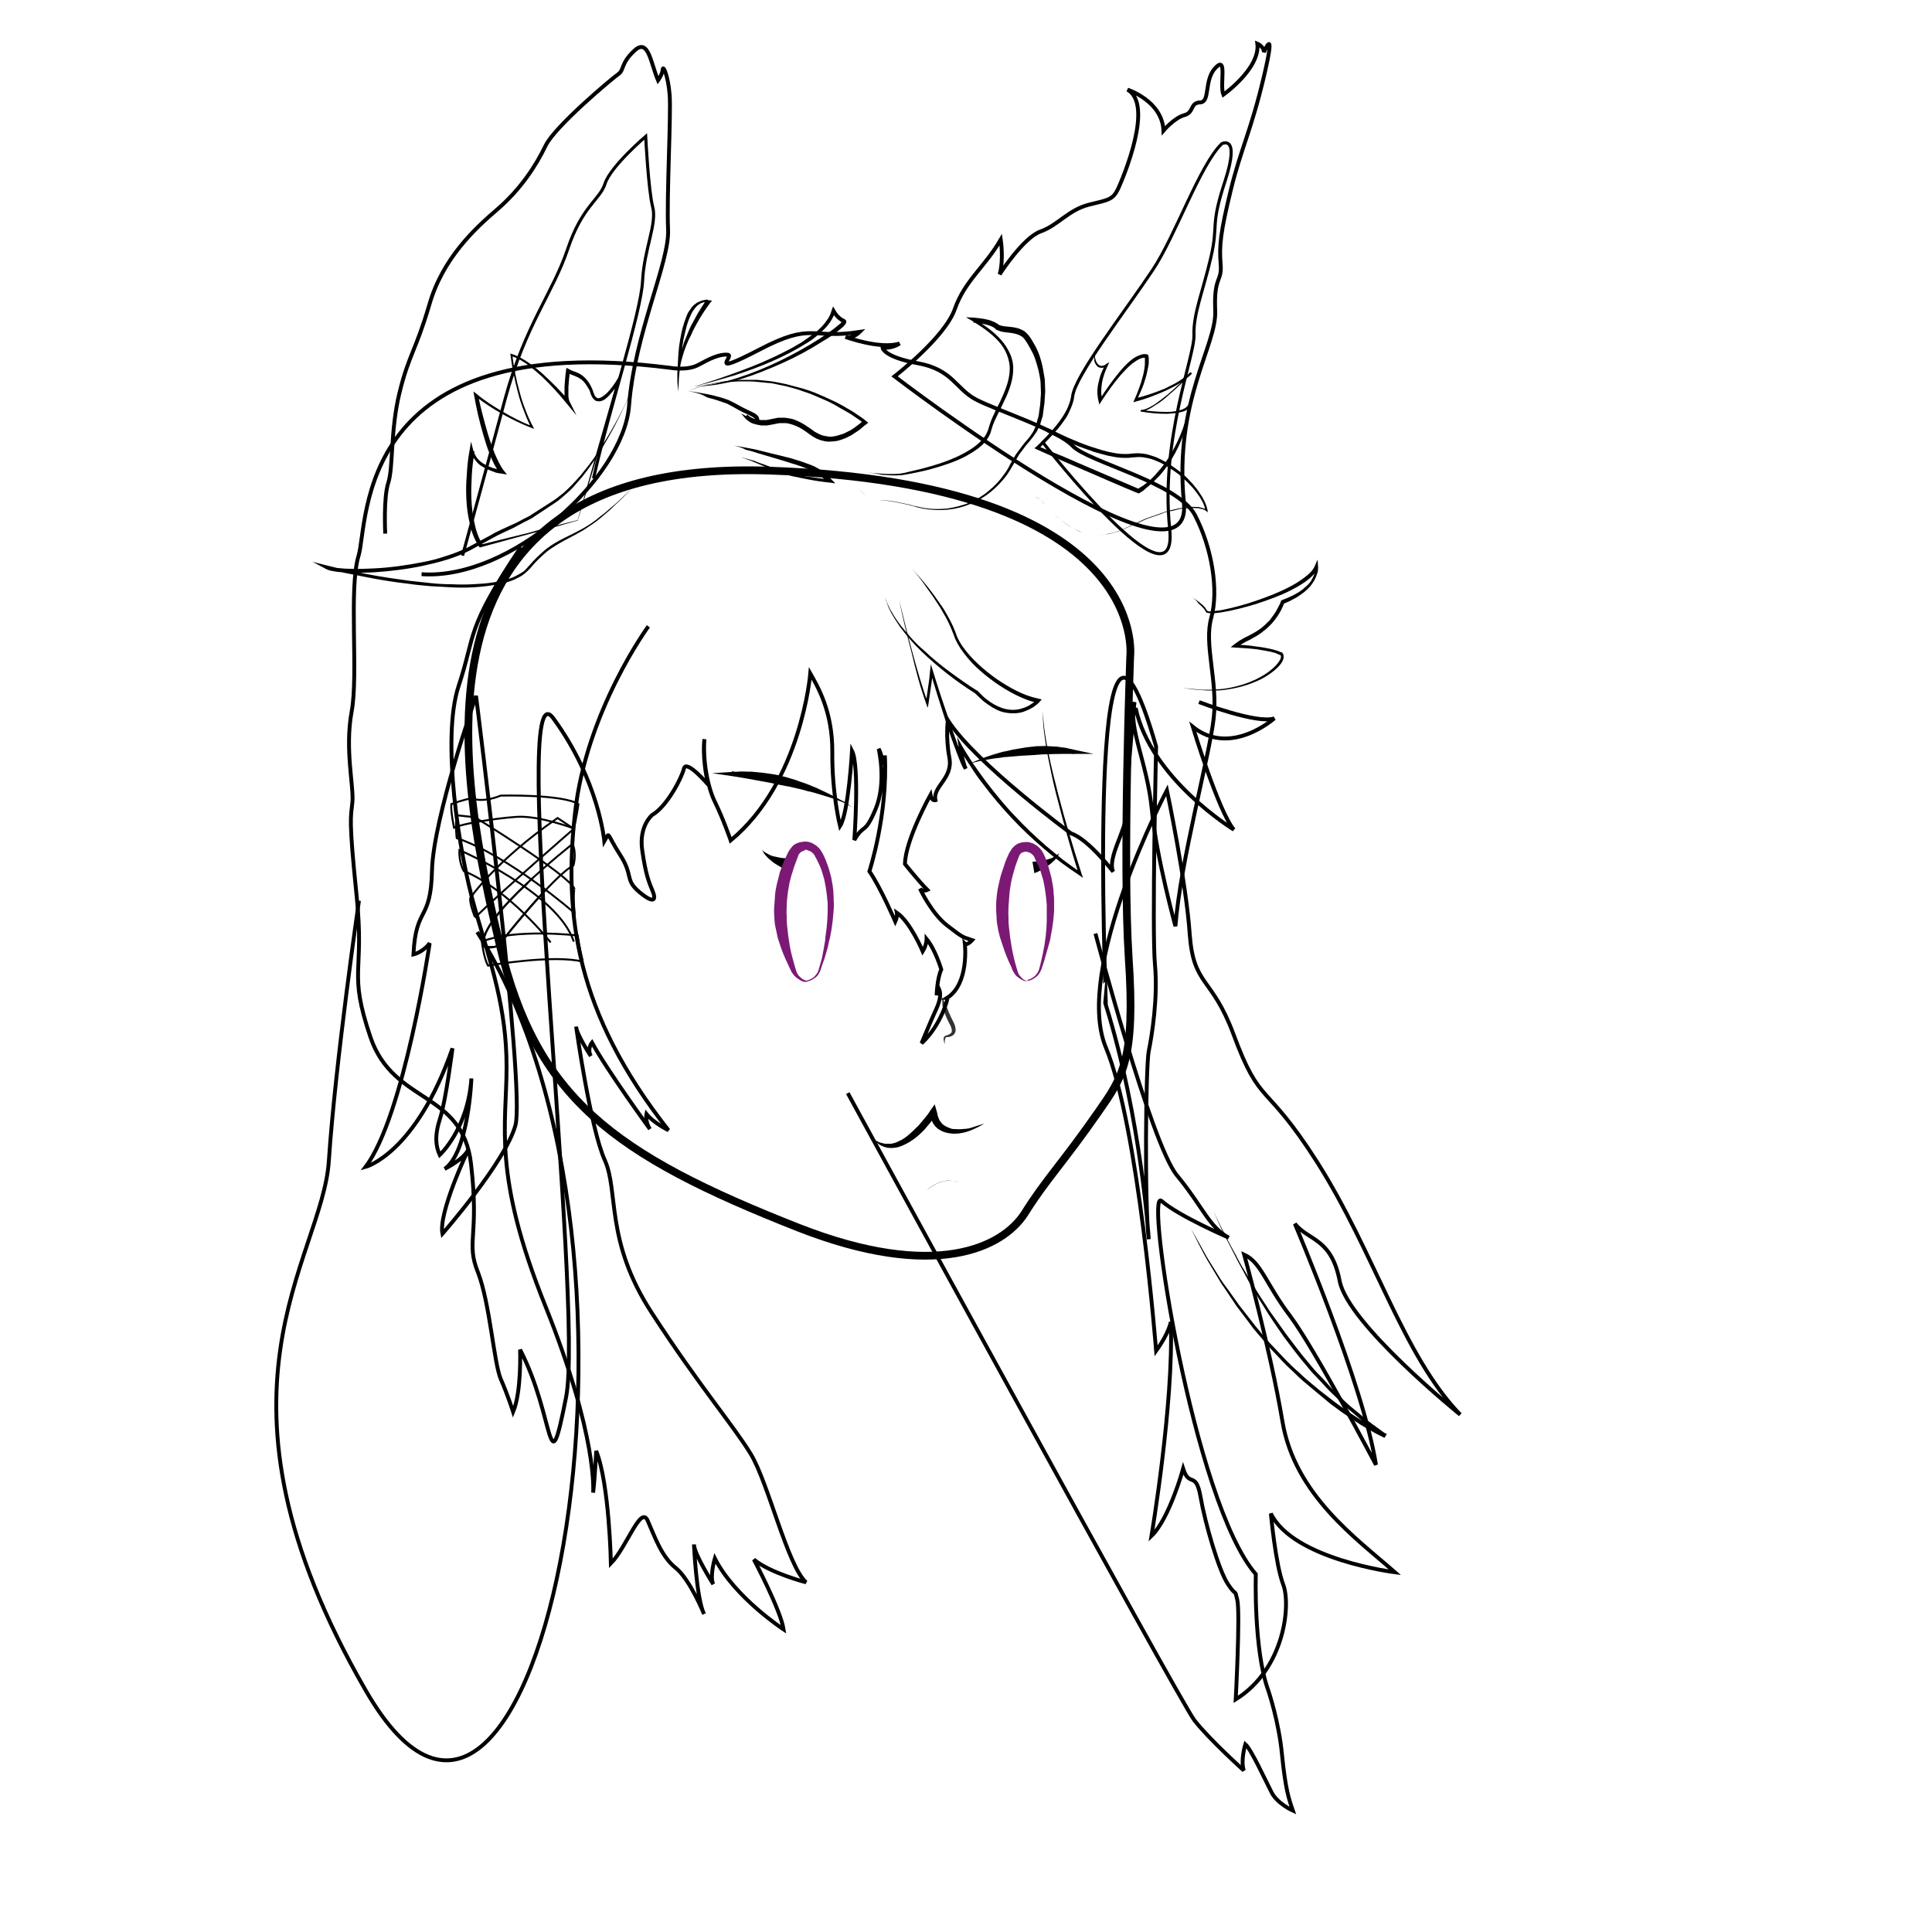 <svg xmlns="http://www.w3.org/2000/svg" width="500" height="500" viewBox="0 0 500 500"><style>.a{stop-color:#AED2D4;}.b{stop-color:#ACD1D3;}.c{stop-color:#A4CCCE;}.d{stop-color:#97C4C7;}.e{stop-color:#84B9BC;}.f{stop-color:#6CABAF;}.g{stop-color:#5DA2A6;}.h{stop-color:#AE8DD4;}.i{stop-color:#AC8CD3;}.j{stop-color:#A489CE;}.k{stop-color:#9784C7;}.l{stop-color:#847EBC;}.m{stop-color:#6C75AF;}.n{stop-color:#5D6FA6;}.o{stop-color:#F4C9AB;}.p{stop-color:#F2C7A9;}.q{stop-color:#EAC0A2;}.r{stop-color:#DDB495;}.s{stop-color:#CCA585;}.t{stop-color:#544A36;}.u{stop-color:#3F3625;}.v{stop-color:#322A1A;}.w{stop-color:#2E2617;}.x{stop-color:#312816;}.y{stop-color:#3A2D13;}.z{stop-color:#4A350D;}.A{stop-color:#614105;}.B{stop-color:#704900;}.C{fill:#7C1975;}.D{stop-color:#FFF;}.E{stop-color:#D1D1D1;}.F{stop-color:#C6AF52;}.G{stop-color:#B7A14B;}.H{stop-color:#7A6B30;}</style><radialGradient cx="171.5" cy="226.9" r="198.4" gradientTransform="matrix(-1 0 0 1 449.535 0)" gradientUnits="userSpaceOnUse"><stop offset="0" class="a"/><stop offset="0.38" class="b"/><stop offset="0.567" class="c"/><stop offset="0.712" class="d"/><stop offset="0.836" class="e"/><stop offset="0.945" class="f"/><stop offset="1" class="g"/></radialGradient><path d="M92.9 233.1c0 0-6.1 41.8-7.8 67.4 -1.7 25.6-35.1 59.6 9.5 136.9 44.5 77.4 82.4-112.3 28.9-196.2" style="fill:url(#SVGID_1_);stroke:#000"/><radialGradient cx="84.7" cy="628.3" r="147.1" gradientTransform="matrix(-0.766 0 0 0.585 341.825 -12.654)" gradientUnits="userSpaceOnUse"><stop offset="0" class="a"/><stop offset="0.38" class="b"/><stop offset="0.567" class="c"/><stop offset="0.712" class="d"/><stop offset="0.836" class="e"/><stop offset="0.945" class="f"/><stop offset="1" class="g"/></radialGradient><path d="M283.5 241.6c0 0 14.4 54.5 21.1 62.6 6.7 8.1 8.3 13.4 13.4 16.1 0 0-13-5.6-17.4-9.5 -4.4-3.9 8.2 78 24.4 96.6 0 0-0.6 19.5 3.2 30 0 0 2.8 8.1 3.6 16.9 0.9 8.8 1.7 11.1 2.8 14.3 0 0-4-1.8-5.5-4.7 -1.5-2.9-5.3-11.2-6.8-12.5 0 0-1.3 4.2-0.4 6.8 0 0-9-8.1-12.8-13 -3.8-4.9-89.7-162.3-89.7-162.3" style="fill:url(#SVGID_2_);stroke:#000"/><radialGradient cx="96.5" cy="295.3" r="66.3" gradientTransform="matrix(-0.968 0.25 0.491 1.901 301.445 -290.382)" gradientUnits="userSpaceOnUse"><stop offset="0" class="a"/><stop offset="0.38" class="b"/><stop offset="0.567" class="c"/><stop offset="0.712" class="d"/><stop offset="0.836" class="e"/><stop offset="0.945" class="f"/><stop offset="1" class="g"/></radialGradient><path d="M302 204.5c0 0 5 23.8 5.9 37.3 1 13.5 5.7 10.8 11.3 25.8 7.1 19.2 8 11.7 21.7 33.2 14.8 23.3 22.2 50 37 65.3 0 0-29.1-23.5-31.2-34.6 -2.1-11.1-8.1-10.4-11.6-14.8 0 0 17.8 41.8 21 62.4 0 0-15.9-30.1-22.2-38.5 -6.3-8.3-7.5-13.9-11.9-15.9 0 0 6.7 24.2 9.9 43.2 3.2 19 19.2 30.3 29.1 39 0 0-26.3-3.3-32.1-15.2 0 0 1.2 13.2 3.2 18.4 2 5.2 0.4 21.8-12.3 29.7 0 0 1.2-22.6 0.4-25.8 -0.8-3.2 0-0.4-2.4-4 -2.4-3.6-5.9-15.7-7.1-22.6 -1.2-6.9-2.9-2.3-4.5-7.3 0 0-3.6 13-8.2 17.4 0 0 5.8-34.4 5-55.4 0 0-0.4 2.8-3.8 7.5 0 0-4.5-58.1-13-78.5C277.7 250.7 302 204.5 302 204.5z" style="fill:url(#SVGID_3_);stroke:#000"/><radialGradient cx="172.7" cy="231.8" r="38.2" gradientTransform="matrix(-0.996 -0.106 -0.127 1.516 478.179 -75.312)" gradientUnits="userSpaceOnUse"><stop offset="0" class="h"/><stop offset="0.38" class="i"/><stop offset="0.567" class="j"/><stop offset="0.712" class="k"/><stop offset="0.836" class="l"/><stop offset="0.945" class="m"/><stop offset="1" class="n"/></radialGradient><path d="M299.2 193.2c0 0-1.1 47.8-0.3 56.4 0.8 8.7-0.8 18.5-1.6 22.4 -0.8 3.9-1.1 40 0 48.7 0 0-1.9-31-11.1-60.6C286.3 260.1 280.7 128.7 299.2 193.2z" style="fill:url(#orange_2_);stroke:#000"/><radialGradient cx="167.1" cy="251.1" r="107.7" gradientTransform="matrix(-1 0 0 1 449.535 0)" gradientUnits="userSpaceOnUse"><stop offset="0" class="a"/><stop offset="0.38" class="b"/><stop offset="0.567" class="c"/><stop offset="0.712" class="d"/><stop offset="0.836" class="e"/><stop offset="0.945" class="f"/><stop offset="1" class="g"/></radialGradient><path d="M314 313.3c0 0 16.4 39.9 44.4 58.1 0 0-30.1-12.9-50.5-53.7" fill="url(#SVGID_4_)"/><path d="M314 313.3c0.6 1.4 1.3 2.8 2 4.2s1.4 2.8 2.1 4.1c0.7 1.4 1.5 2.7 2.2 4.1 0.7 1.4 1.5 2.7 2.3 4 0.8 1.3 1.6 2.6 2.4 4 0.8 1.3 1.6 2.6 2.5 3.9 0.8 1.3 1.7 2.6 2.6 3.8 0.9 1.3 1.8 2.5 2.7 3.8l2.8 3.7c0.9 1.2 1.9 2.4 2.9 3.6l1.5 1.8c0.5 0.6 1 1.1 1.6 1.7 1.1 1.1 2.1 2.3 3.1 3.4l3.3 3.2c1.1 1.1 2.3 2 3.5 3 1.2 1 2.3 2 3.6 2.9l3.7 2.7 -0.5 0.9c-1.5-0.7-2.8-1.4-4.2-2.2 -1.4-0.8-2.7-1.6-4-2.5 -1.3-0.9-2.6-1.7-3.9-2.7l-1.9-1.4 -1.8-1.5 -1.8-1.5 -1.8-1.5c-1.2-1-2.4-2-3.5-3.1 -1.1-1.1-2.3-2.1-3.4-3.3l-3.2-3.4c-1.1-1.2-2-2.4-3.1-3.6l-1.5-1.8 -1.4-1.9 -2.8-3.7 -2.6-3.9 -1.3-1.9c-0.4-0.7-0.8-1.3-1.2-2l-2.4-4c-0.4-0.7-0.8-1.4-1.1-2l-1.1-2.1 -2.1-4.2 2.3 4.1c0.8 1.4 1.5 2.8 2.3 4.1l2.5 4c0.4 0.7 0.8 1.3 1.3 2l1.4 1.9 2.7 3.8 2.9 3.7 1.4 1.8 1.5 1.8c1 1.2 2 2.4 3.1 3.5l3.2 3.4c1.1 1.1 2.2 2.2 3.4 3.2 1.1 1.1 2.3 2.1 3.5 3.1l1.8 1.5 1.8 1.4 1.8 1.4 1.9 1.4c1.2 0.9 2.6 1.8 3.8 2.6 1.3 0.8 2.6 1.7 4 2.4 1.3 0.8 2.7 1.5 4.1 2.1l-0.5 0.9 -3.8-2.7c-1.3-0.9-2.4-1.9-3.6-2.9 -1.2-1-2.4-2-3.5-3.1l-3.3-3.2c-1.1-1.1-2.1-2.3-3.2-3.4 -0.5-0.6-1.1-1.1-1.6-1.7l-1.5-1.8c-1-1.2-2-2.4-2.9-3.6l-2.8-3.7c-0.9-1.3-1.8-2.6-2.6-3.8 -0.9-1.3-1.7-2.6-2.5-3.9 -0.8-1.3-1.7-2.6-2.4-4 -0.8-1.3-1.6-2.6-2.3-4 -0.7-1.4-1.5-2.7-2.2-4.1 -0.7-1.4-1.4-2.7-2.1-4.1C316.5 319 315.2 316.2 314 313.3z"/><radialGradient cx="219.5" cy="255.3" r="86.3" gradientTransform="matrix(-0.94 -0.299 -0.219 0.71 488.61 139.704)" gradientUnits="userSpaceOnUse"><stop offset="0" class="o"/><stop offset="0.459" class="p"/><stop offset="0.686" class="q"/><stop offset="0.861" class="r"/><stop offset="1" class="s"/></radialGradient><path d="M292.5 169.8c0 0-2 53.4-0.4 78 1.8 26.5-1.6 31-7.8 39.9 -9.4 13.5-13.6 17.5-19.1 26.3 -5.7 8.9-23.2 17.6-58.6 3.7 -48-18.9-67.9-33.6-77.3-73.3s-28.9-126 69.9-122.6C297.9 125.2 292.5 169.8 292.5 169.8z" style="fill:url(#SVGID_5_);stroke-width:2;stroke:#000"/><g opacity="0.8"><path d="M243.8 258c0 0 0.4 0.8 0.9 2 0.3 0.6 0.6 1.3 0.9 2.1 0.2 0.4 0.4 0.8 0.5 1.1 0.2 0.4 0.4 0.8 0.6 1.2 0.2 0.4 0.4 0.8 0.5 1.3 0.1 0.5 0.2 1 0 1.5 -0.2 0.5-0.7 0.9-1.1 1 -0.4 0.2-0.8 0.2-1.1 0.2 -0.2 0-0.4 0.2-0.4 0.5 -0.1 0.2-0.1 0.5-0.1 0.7 0 0.4 0 0.6 0 0.6s-0.1-0.2-0.2-0.6c0-0.2-0.1-0.4-0.1-0.7 0-0.1 0-0.3 0.1-0.5 0-0.1 0.1-0.2 0.2-0.2 0.1-0.1 0.2-0.1 0.3-0.2 0.4-0.1 0.7-0.2 1-0.4 0.3-0.2 0.5-0.4 0.5-0.6 0.1-0.3 0-0.6-0.1-1 -0.1-0.4-0.3-0.7-0.5-1.1 -0.2-0.4-0.4-0.8-0.6-1.2 -0.2-0.4-0.3-0.8-0.5-1.2 -0.3-0.8-0.5-1.5-0.7-2.2C243.9 258.9 243.8 258 243.8 258z"/></g><path d="M254.7 290.8c-1.1 0.7-2.4 1.3-3.6 1.8 -1.3 0.5-2.7 0.8-4.1 0.8 -0.4 0-0.7 0-1.1-0.1 -0.4 0-0.7-0.1-1.1-0.2 -0.4-0.1-0.7-0.2-1.1-0.4 -0.4-0.2-0.7-0.4-1-0.6 -0.3-0.3-0.6-0.5-0.8-0.8 -0.2-0.3-0.5-0.6-0.6-1 -0.2-0.3-0.3-0.7-0.5-1 -0.1-0.4-0.2-0.7-0.3-1.1l1.8 0.3c-0.5 0.7-1 1.4-1.5 2 -0.5 0.6-1.1 1.3-1.6 1.9 -0.6 0.6-1.2 1.2-1.8 1.7 -0.6 0.5-1.3 1-2.1 1.5 -0.7 0.4-1.5 0.8-2.3 1.1 -0.4 0.1-0.8 0.3-1.3 0.3 -0.4 0.1-0.9 0.1-1.3 0.1 -0.4 0-0.9-0.1-1.3-0.2 -0.4-0.1-0.8-0.3-1.2-0.5 -0.4-0.2-0.7-0.5-1-0.7 -0.3-0.3-0.6-0.6-0.8-0.9 0.4 0.2 0.7 0.5 1 0.6 0.3 0.2 0.7 0.3 1.1 0.4 0.4 0.1 0.7 0.2 1.1 0.2 0.4 0 0.7 0 1.1 0 0.4 0 0.7-0.1 1.1-0.2 0.4-0.1 0.7-0.3 1-0.4 0.3-0.2 0.7-0.3 1-0.5 0.3-0.2 0.6-0.4 0.9-0.6 1.2-0.9 2.3-2 3.4-3.1 0.5-0.6 1-1.2 1.5-1.8 0.5-0.6 1-1.2 1.4-1.9l1.2-1.7 0.6 2.1c0.1 0.3 0.1 0.6 0.2 0.9 0.1 0.3 0.2 0.5 0.3 0.8 0.1 0.3 0.3 0.5 0.4 0.7 0.2 0.2 0.3 0.4 0.5 0.6 0.2 0.2 0.4 0.3 0.7 0.5 0.2 0.1 0.5 0.3 0.8 0.4 0.3 0.1 0.6 0.2 0.8 0.3 0.3 0.1 0.6 0.1 0.9 0.1 0.6 0 1.3 0.1 1.9 0 0.6 0 1.3-0.1 1.9-0.2C252.1 291.6 253.4 291.2 254.7 290.8z"/><g opacity="0.5"><path d="M248.2 306.1c0 0-0.5-0.3-1.4-0.4 -0.4-0.1-0.9-0.1-1.5-0.1 -0.5 0-1.1 0.1-1.7 0.3 -0.3 0.1-0.6 0.2-0.8 0.3 -0.3 0.1-0.5 0.2-0.8 0.4 -0.2 0.1-0.5 0.3-0.7 0.4 -0.2 0.1-0.4 0.3-0.6 0.4 -0.4 0.2-0.6 0.5-0.8 0.6 -0.2 0.2-0.3 0.3-0.3 0.3s0.1-0.1 0.3-0.3c0.2-0.2 0.4-0.5 0.8-0.7 0.2-0.1 0.4-0.3 0.6-0.4 0.2-0.1 0.4-0.3 0.7-0.4 0.2-0.1 0.5-0.3 0.8-0.4 0.3-0.1 0.6-0.2 0.8-0.3 0.6-0.1 1.2-0.3 1.7-0.3 0.6 0 1.1 0.1 1.5 0.2C247.7 305.7 248.2 306.1 248.2 306.1z"/></g><path d="M267.2 223c0 0 0.1 0 0.3 0 0.2 0 0.5 0 0.8-0.1 0.7-0.1 1.6-0.2 2.5-0.4 0.5-0.1 0.9-0.3 1.3-0.4 0.4-0.2 0.8-0.4 1.1-0.6 0.3-0.2 0.5-0.4 0.7-0.5 0.2-0.2 0.2-0.2 0.2-0.2s0 0.1-0.1 0.3c-0.1 0.2-0.2 0.5-0.5 0.8 -0.2 0.3-0.5 0.7-0.9 1 -0.3 0.3-0.7 0.7-1.2 1 -0.8 0.6-1.7 1.2-2.4 1.5 -0.3 0.2-0.6 0.3-0.9 0.4 -0.2 0.1-0.4 0.2-0.4 0.2L267.2 223z"/><path d="M203.7 225.2c0 0-0.1-0.1-0.4-0.2 -0.2-0.1-0.5-0.2-0.9-0.4 -0.7-0.4-1.6-0.9-2.4-1.5 -0.4-0.3-0.8-0.7-1.2-1 -0.3-0.3-0.6-0.7-0.9-1 -0.2-0.3-0.4-0.6-0.5-0.8 -0.1-0.2-0.1-0.3-0.1-0.3s0.1 0.1 0.2 0.2c0.1 0.2 0.4 0.3 0.7 0.5 0.3 0.2 0.7 0.4 1.1 0.6 0.4 0.2 0.8 0.3 1.3 0.4 0.9 0.2 1.8 0.4 2.5 0.4 0.3 0 0.6 0.1 0.8 0.1 0.2 0 0.3 0 0.3 0L203.7 225.2z"/><radialGradient cx="412.1" cy="395.7" r="7.7" fx="413.202" fy="398.377" gradientTransform="matrix(0.99 0.012 -0.358 2.445 -55.999 -746.134)" gradientUnits="userSpaceOnUse"><stop offset="0" class="t"/><stop offset="0.159" class="u"/><stop offset="0.315" class="v"/><stop offset="0.463" class="w"/><stop offset="0.626" class="x"/><stop offset="0.746" class="y"/><stop offset="0.851" class="z"/><stop offset="0.948" class="A"/><stop offset="1" class="B"/></radialGradient><path d="M208.7 254c-0.7 0.2-2.6-0.8-3.4-2.8 -2.6-6.5-6.1-16.8-0.1-29.9 0.7-1.6 1.7-2 2.9-2.2 1.2-0.1 3 0.6 3.7 2.1 2.8 5 5.2 14.4 0.2 29.9C211.3 253.1 209.4 253.8 208.7 254z" fill="url(#SVGID_6_)"/><path d="M208.7 254.1c-0.5 0.1-1-0.1-1.4-0.3 -0.4-0.2-0.8-0.5-1.2-0.8 -0.4-0.3-0.7-0.7-1-1.1 -0.3-0.4-0.5-0.9-0.7-1.3 -0.8-1.7-1.6-3.4-2.2-5.1 -0.3-0.9-0.6-1.8-0.9-2.7 -0.1-0.5-0.2-0.9-0.3-1.4 -0.1-0.5-0.2-0.9-0.3-1.4 -0.2-0.9-0.3-1.9-0.3-2.8 -0.1-1-0.1-1.9 0-2.9 0.1-1 0.1-1.9 0.2-2.9 0.1-1 0.3-1.9 0.5-2.8 0.2-0.9 0.5-1.8 0.7-2.8 0.3-0.9 0.7-1.8 1-2.7l1.2-2.6 0.2-0.3c0-0.1 0.1-0.2 0.2-0.3 0.2-0.3 0.4-0.5 0.6-0.8 0.4-0.5 1-0.8 1.6-1 0.3-0.1 0.6-0.2 0.9-0.2 0.2 0 0.2 0 0.5-0.1l0.2 0 0.3 0c0.7 0 1.2 0.2 1.7 0.4 1 0.5 2 1.3 2.5 2.4l0-0.1c0.4 0.7 0.7 1.4 1 2.1 0.3 0.7 0.5 1.4 0.8 2.2 0.2 0.7 0.4 1.5 0.6 2.2 0.1 0.7 0.3 1.5 0.4 2.2 0.1 0.8 0.2 1.5 0.2 2.3 0.1 0.8 0 1.5 0.1 2.3 0 0.8 0 1.5-0.1 2.3l-0.2 2.2 -0.3 2.2 -0.4 2.2c-0.2 0.7-0.4 1.4-0.5 2.2 -0.2 0.7-0.4 1.4-0.6 2.1 -0.2 0.7-0.4 1.4-0.7 2.1 -0.2 0.7-0.5 1.4-0.7 2.1 -0.3 0.7-0.7 1.4-1.3 1.8 -0.6 0.5-1.3 0.8-2 1L208.7 254.1zM208.7 253.8c0.7-0.2 1.4-0.5 1.9-0.9 0.5-0.5 1-1.1 1.2-1.7 0.2-0.7 0.4-1.4 0.6-2.1 0.2-0.7 0.4-1.4 0.5-2.1 0.1-0.7 0.3-1.4 0.4-2.2 0.1-0.7 0.3-1.4 0.3-2.2l0.3-2.2 0.2-2.2 0.1-2.2c0-0.7 0-1.4 0-2.2 -0.1-0.7-0.1-1.4-0.2-2.1 -0.1-0.7-0.2-1.4-0.3-2.1 -0.1-0.7-0.3-1.4-0.4-2.1 -0.2-0.7-0.4-1.4-0.6-2 -0.2-0.7-0.5-1.3-0.8-2 -0.3-0.6-0.6-1.3-1-1.9l0-0.1c-0.3-0.5-0.8-1.1-1.5-1.3 -0.3-0.1-0.7-0.3-0.9-0.3h-0.1l-0.2 0.2 -0.2 0.1c-0.2 0-0.3 0.1-0.5 0.2 -0.3 0.1-0.4 0.3-0.6 0.5 -0.1 0.1-0.2 0.2-0.2 0.3 0 0-0.1 0.1-0.1 0.2l-0.1 0.3 -0.9 2.4c-0.3 0.8-0.5 1.7-0.8 2.5 -0.2 0.9-0.5 1.7-0.6 2.6 -0.2 0.9-0.3 1.7-0.4 2.6 -0.1 0.9-0.2 1.7-0.2 2.6 0 0.9-0.1 1.7 0 2.6 0 0.9 0 1.7 0.1 2.6 0.1 0.9 0.2 1.8 0.3 2.6 0.1 0.4 0.1 0.9 0.2 1.3l0.2 1.3c0.3 1.8 0.8 3.5 1.3 5.3 0.1 0.4 0.3 0.9 0.4 1.3 0.1 0.4 0.4 0.8 0.6 1.1 0.3 0.3 0.6 0.6 1 0.9 0.4 0.2 0.8 0.4 1.2 0.4L208.7 253.8z" class="C"/><radialGradient cx="495.6" cy="415.3" r="7.9" fx="496.699" fy="418.007" gradientTransform="matrix(0.921 0.017 -0.345 2.57 -46.085 -849.672)" gradientUnits="userSpaceOnUse"><stop offset="0" class="t"/><stop offset="0.159" class="u"/><stop offset="0.315" class="v"/><stop offset="0.463" class="w"/><stop offset="0.626" class="x"/><stop offset="0.746" class="y"/><stop offset="0.851" class="z"/><stop offset="0.948" class="A"/><stop offset="1" class="B"/></radialGradient><path d="M265.9 253.7c-0.7 0.2-2.5-0.8-3.3-2.8 -2.5-6.5-5.9-16.8-0.3-29.7 0.7-1.6 1.6-2 2.7-2.1 1.1-0.1 2.9 0.6 3.6 2.1 2.7 5 5.1 14.3 0.4 29.7C268.4 252.9 266.6 253.6 265.9 253.7z" fill="url(#SVGID_7_)"/><path d="M265.9 253.9c-0.5 0.1-1-0.1-1.4-0.3 -0.4-0.2-0.8-0.5-1.2-0.8 -0.4-0.3-0.7-0.7-0.9-1.1 -0.3-0.4-0.5-0.9-0.6-1.3 -0.8-1.6-1.5-3.3-2.1-5.1 -0.3-0.9-0.6-1.8-0.9-2.7 -0.2-0.9-0.5-1.8-0.6-2.7 -0.2-0.9-0.3-1.9-0.3-2.8 -0.1-0.9-0.1-1.9-0.1-2.8 0-0.9 0.1-1.9 0.2-2.8 0.1-0.5 0.1-0.9 0.2-1.4l0.3-1.4c0.2-0.9 0.4-1.8 0.7-2.7 0.3-0.9 0.6-1.8 0.9-2.7 0.3-0.9 0.7-1.7 1.1-2.6l0.1-0.1 0-0.1 0.1-0.1 0.2-0.3c0.2-0.3 0.3-0.6 0.6-0.8 0.4-0.5 1-0.9 1.6-1.1 0.3-0.1 0.6-0.2 0.9-0.2 0.3 0 0.6-0.1 0.9-0.1 0.7 0 1.2 0.2 1.8 0.4 1 0.5 2 1.3 2.5 2.4l0-0.1c0.3 0.7 0.7 1.4 0.9 2.1 0.3 0.7 0.5 1.4 0.7 2.2 0.2 0.7 0.4 1.5 0.6 2.2 0.1 0.7 0.3 1.5 0.4 2.2 0.1 0.7 0.2 1.5 0.2 2.2 0.1 0.7 0.1 1.5 0.1 2.2 0 0.7 0 1.5 0 2.2l-0.2 2.2 -0.3 2.2c-0.1 0.7-0.3 1.4-0.4 2.2 -0.1 0.7-0.3 1.4-0.5 2.1 -0.2 0.7-0.4 1.4-0.6 2.1 -0.2 0.7-0.4 1.4-0.6 2.1l-0.7 2.1c-0.3 0.7-0.7 1.4-1.2 1.8 -0.6 0.5-1.2 0.9-2 1.1L265.9 253.9zM265.9 253.6c1.4-0.3 2.6-1.4 3-2.7 0.4-1.4 0.7-2.8 1-4.2 0.1-0.7 0.3-1.4 0.4-2.1 0.1-0.7 0.2-1.4 0.3-2.1l0.2-2.1 0.1-2.1 0-2.1c0-0.7 0-1.4 0-2.1 -0.1-0.7-0.1-1.4-0.2-2.1 -0.1-0.7-0.2-1.4-0.3-2.1 -0.1-0.7-0.3-1.4-0.4-2.1 -0.2-0.7-0.4-1.4-0.6-2 -0.2-0.7-0.5-1.3-0.8-2 -0.3-0.6-0.6-1.3-0.9-1.9l0-0.1c-0.3-0.5-0.8-1-1.4-1.2 -0.3-0.1-0.7-0.2-0.8-0.2 -0.1 0-0.3 0-0.5 0.1 -0.1 0-0.3 0.1-0.4 0.1 -0.2 0.1-0.4 0.2-0.6 0.5 -0.1 0.1-0.1 0.2-0.2 0.3l-0.1 0.3 -0.1 0.2 0 0.1 0 0c0 0 0 0.1 0-0.1l0 0 0 0c-0.3 0.8-0.6 1.6-0.9 2.5 -0.2 0.8-0.5 1.7-0.7 2.5 -0.2 0.8-0.4 1.7-0.5 2.5l-0.2 1.3 -0.1 1.3c-0.1 0.9-0.1 1.7-0.2 2.6 0 0.9-0.1 1.7 0 2.6l0 1.3 0.1 1.3c0.1 0.9 0.2 1.7 0.3 2.6 0.1 0.4 0.1 0.9 0.2 1.3l0.2 1.3c0.3 1.7 0.7 3.5 1.2 5.2l0.4 1.3c0.1 0.4 0.3 0.8 0.6 1.1 0.3 0.3 0.6 0.7 0.9 0.9 0.4 0.2 0.8 0.4 1.1 0.4L265.9 253.6z" class="C"/><radialGradient cx="132.3" cy="60.9" r="56.1" gradientTransform="matrix(-0.985 -0.174 -0.236 1.335 461.903 2.666)" gradientUnits="userSpaceOnUse"><stop offset="0" class="a"/><stop offset="0.38" class="b"/><stop offset="0.567" class="c"/><stop offset="0.712" class="d"/><stop offset="0.836" class="e"/><stop offset="0.945" class="f"/><stop offset="1" class="g"/></radialGradient><path d="M231.5 97.4c0 0 13-10 15.6-17.4 2.6-7.4 7.7-10.8 11.9-18 0 0 0.8 5.3-0.3 9 0 0 6.1-9.5 10.6-11.1 4.5-1.6 7.1-5.5 12.4-6.9 5.3-1.3 6.3-1.3 7.7-4.2 1.3-2.9 9.3-21.7 2.4-25.6 0 0 9 2.9 9.3 10.6 0 0 2.8-3.3 5.4-4 2.6-0.7 1.4-3.2 4.1-3.3 2.7-0.1 0.9-5.8 4-9 3.1-3.2 1 4.5 2 7 0 0 9.6-6.8 8.8-13.2 0 0 1.7 0.7 1.7 2.2 0 0 3.3-7.7 0 6.3 -3.3 14-6 18.8-8.6 29.5 -2.6 10.7-3 14.3-2.6 19 0.4 4.8-1.8 3-1.4 12.1 0.4 9.1-10.7 23.2-8.1 49.8C308.8 156.7 231.5 97.4 231.5 97.4z" style="fill:url(#SVGID_8_);stroke:#000"/><radialGradient cx="179.8" cy="91.7" r="41.1" gradientTransform="matrix(-0.992 -0.13 -0.212 1.612 467.408 -32.66)" gradientUnits="userSpaceOnUse"><stop offset="0" class="o"/><stop offset="0.459" class="p"/><stop offset="0.686" class="q"/><stop offset="0.861" class="r"/><stop offset="1" class="s"/></radialGradient><path d="M269.9 114.5c0 0 7.1-6.5 7.7-11.9 0.6-5.4 13.3-21.6 20.7-32.7 5.9-8.8 12.2-27.2 17.9-32.7 0 0 4.8-2.6 0.9 9.5 -4 12.1-1.7 11.1-3.7 19.8 -2 8.7-4.6 14.7-4.4 20.2 0.2 5.6-8.7 26.8-6.3 50C305.2 159.9 269.9 114.5 269.9 114.5z" style="fill:url(#SVGID_9_);stroke-width:0.8;stroke:#000"/><radialGradient cx="161.2" cy="109.5" r="18.7" gradientTransform="matrix(-1 0 0 1 449.535 0)" gradientUnits="userSpaceOnUse"><stop offset="0" class="D"/><stop offset="1" class="E"/></radialGradient><path d="M283.2 91.9c0 0 0.1 4.4 3.2 2.5 0 0-2.7 4.8-1.5 9.1 0 0 7.6-12.4 11.8-11.5 0 0 0.8 3.6-2.9 11.4 0 0 9.4-2.1 14.4-7 0 0-9.4 9.9-13 9.8 0 0 11.1 2 12.9-1.6 0 0-1.7 14.9-13.4 22.5l-26.2-11.2c0 0 5.2-5.1 6.9-7.7 1.8-2.7 2.1-6.1 2.7-7.5C278.8 99.2 283.2 91.9 283.2 91.9z" fill="url(#SVGID_10_)"/><path d="M283.3 91.9c0.1 0.9 0.3 1.8 0.9 2.4 0.3 0.3 0.6 0.4 1 0.4 0.4-0.1 0.8-0.2 1.1-0.5l0.8-0.5 -0.4 0.9c-0.7 1.4-1.2 2.9-1.5 4.4 -0.1 0.8-0.2 1.5-0.2 2.3 0 0.4 0 0.8 0.1 1.1 0 0.4 0.1 0.7 0.2 1.1l-0.7-0.1c1.5-2.4 3.2-4.8 5-7 0.9-1.1 1.9-2.2 3-3.1 0.6-0.5 1.2-0.9 1.9-1.2 0.7-0.3 1.5-0.6 2.3-0.4l0.3 0.1 0.1 0.3c0.1 0.3 0.1 0.5 0.1 0.8 0 0.3 0 0.5 0 0.8 0 0.5-0.1 1-0.2 1.5 -0.2 1-0.4 2-0.7 2.9 -0.3 1-0.6 1.9-1 2.8 -0.4 0.9-0.8 1.8-1.2 2.7l-0.4-0.5c2.6-0.6 5.1-1.5 7.6-2.5 0.6-0.3 1.2-0.6 1.8-0.9 0.6-0.3 1.2-0.6 1.8-1 0.6-0.4 1.1-0.7 1.6-1.1 0.5-0.4 1-0.8 1.5-1.3l0.3 0.3c-1.9 2-3.9 3.9-6 5.7 -1 0.9-2.1 1.8-3.3 2.5 -0.6 0.4-1.2 0.8-1.8 1.1 -0.6 0.3-1.3 0.6-2.1 0.6l0-0.4c2.2 0.3 4.5 0.5 6.7 0.5 1.1 0 2.2-0.1 3.3-0.4 0.5-0.1 1-0.3 1.5-0.6 0.2-0.1 0.4-0.3 0.6-0.5 0.2-0.2 0.3-0.4 0.4-0.6l0.8-1.4 -0.2 1.6c-0.3 2.3-0.9 4.5-1.6 6.6 -0.7 2.1-1.6 4.2-2.7 6.2 -1.1 2-2.4 3.9-3.9 5.6 -0.4 0.4-0.8 0.8-1.2 1.2 -0.4 0.4-0.8 0.8-1.3 1.2 -0.4 0.4-0.9 0.7-1.3 1.1 -0.4 0.4-0.9 0.7-1.4 1l-0.2 0.1 -0.3-0.1c-4.4-1.8-8.7-3.7-13.1-5.6l-6.5-2.8 -6.5-2.9 -0.6-0.3 0.5-0.4c1.7-1.6 3.4-3.3 4.9-5.1 0.8-0.9 1.5-1.8 2.2-2.7 0.3-0.5 0.6-1 0.8-1.5 0.2-0.5 0.4-1.1 0.6-1.6 0.4-1.1 0.6-2.3 0.9-3.4 0.2-0.6 0.5-1.1 0.8-1.6l0.9-1.5c1.2-2 2.5-4 3.8-6l0.1-0.1L283.3 91.9zM283.2 92.1c-1.2 2-2.3 4-3.5 6l-0.8 1.6c-0.3 0.5-0.6 1-0.7 1.6 -0.3 1.1-0.5 2.3-0.9 3.5 -0.2 0.6-0.4 1.1-0.6 1.7 -0.2 0.6-0.5 1.1-0.8 1.6 -0.7 1-1.4 2-2.2 2.9 -1.6 1.8-3.2 3.5-4.9 5.2l-0.1-0.7 6.6 2.7 6.5 2.8c4.4 1.9 8.7 3.7 13.1 5.6l-0.5 0c0.4-0.3 0.9-0.6 1.4-0.9 0.4-0.3 0.9-0.7 1.3-1 0.4-0.3 0.8-0.7 1.2-1.1 0.4-0.4 0.8-0.8 1.1-1.2 1.5-1.6 2.8-3.4 3.9-5.4 1.1-1.9 2-3.9 2.8-6 0.7-2.1 1.3-4.3 1.7-6.4l0.6 0.2c-0.2 0.3-0.3 0.5-0.6 0.8 -0.2 0.2-0.5 0.4-0.7 0.5 -0.5 0.3-1.1 0.5-1.7 0.6 -1.1 0.3-2.3 0.3-3.4 0.4 -2.3 0-4.5-0.2-6.8-0.6l0-0.4c0.6 0 1.3-0.2 1.9-0.5 0.6-0.3 1.2-0.6 1.8-1 1.1-0.8 2.2-1.6 3.3-2.5 2.1-1.8 4.1-3.7 6-5.7l0.3 0.3c-0.5 0.5-1 0.9-1.5 1.3 -0.5 0.4-1.1 0.8-1.7 1.2 -0.6 0.4-1.2 0.7-1.8 1 -0.6 0.3-1.2 0.6-1.8 0.9 -2.5 1.1-5 2.1-7.7 2.8l-0.7 0.2 0.3-0.7c0.4-0.9 0.8-1.8 1.1-2.7 0.3-0.9 0.7-1.8 0.9-2.8 0.3-0.9 0.5-1.9 0.6-2.8 0.1-0.5 0.1-1 0.1-1.4 0-0.2 0-0.5 0-0.7 0-0.2 0-0.5-0.1-0.7l0.3 0.3c-0.6-0.1-1.2 0.1-1.8 0.4 -0.6 0.3-1.1 0.7-1.7 1.1 -1.1 0.9-2 1.9-3 3 -1.8 2.1-3.5 4.5-5 6.8l-0.5 0.8 -0.2-0.9c-0.1-0.4-0.2-0.8-0.2-1.2 -0.1-0.4-0.1-0.8-0.1-1.2 0-0.8 0.1-1.6 0.3-2.4 0.3-1.6 0.9-3.1 1.7-4.5l0.4 0.3c-0.4 0.2-0.8 0.4-1.3 0.4 -0.5 0-1-0.2-1.3-0.6 -0.3-0.4-0.5-0.8-0.6-1.2C283.2 92.9 283.2 92.5 283.2 92.1z"/><radialGradient cx="188.8" cy="126.5" r="113.4" gradientTransform="matrix(-0.99 -0.139 -0.086 0.614 458.599 75.108)" gradientUnits="userSpaceOnUse"><stop offset="0" class="a"/><stop offset="0.38" class="b"/><stop offset="0.567" class="c"/><stop offset="0.712" class="d"/><stop offset="0.836" class="e"/><stop offset="0.945" class="f"/><stop offset="1" class="g"/></radialGradient><path d="M238.5 270c0 0 2.6-6.3 3.5-8.2 0.9-1.9 1.8-4.2 1-5.9 0 0-0.5 0.8-0.6 1.7 0 0 0.1-4.3 1.2-6.7 0 0-1.5-5.1-3.8-7.9 0 0 0 1.6-1 3.2 0 0-3.2-7.6-6.7-10 0 0 0.2 1-0.4 2.3 0 0-3.9-9-6.7-13 0 0 4.8-14.7 4-30 0 0 0 0.5-0.5 1.5 0 0-0.6-2.4-1.1-3.2 0 0 2.1 8.7-0.8 15.6 -2.9 6.9-2.9 3.5-5.5 8 0 0 1.4-19.2-0.6-23.1 0 0-0.9 16.1-3.1 19.5 0 0-2.1-8.4-2-19.1 0.1-10.7-3.9-17.2-5.7-20.4 0 0-2.3 28.1-20.6 43.2 0 0-1.9-5.5-4-9.8 -2.1-4.2-3.2-11.1-2.8-16.4 0 0-0.7 4.8 1 11.8 0 0-5.7-6.7-6.3-4.2 -0.6 2.5-4.4 9.8-8.2 12 0 0-3.5 2.8-2.6 9.1 0.9 6.3 1.7 8.2 2.7 10.6 1 2.4 0.3 3.4-3.5 0.2 -3.8-3.2-1.4-4.2-5-9.7 -3.6-5.6-2.5-6-4-3.4 0 0-1.4-15.7-13.2-31.8 -11.8-16.2 8 151.5 3.3 175.7 -4.8 24.2-2.8 5.2-11.9-12.3 0 0 0.4 10.9-1.8 16.1 0 0-1.4-4.4-3.2-8.5 -1.8-4.2-2.8-19.6-5.9-27.6 -3.2-7.9 0.4-9.1-1.8-28.1 -2.2-19-20-15.3-26-32.7 -5.9-17.4-1.5-16.3-3.6-36.6 -2.1-20.4-1.5-20.3-1.1-24.3 0.4-4-2-13.7-0.2-23.4 1.8-9.7-0.8-31.9 1.8-40.4 2.6-8.5-1.3-59.1 80.7-48.6 0 0 4.4 0.8 7.3-0.8 2.9-1.6 5.4-2.8 7.5-2.6 2.1 0.1-5.7 5.9 8.2-1.3 13.9-7.3 13.3-2.6 26-4.6 0 0-2 2-3.7 1.3 0 0 9 3.3 14 1.7 0 0-1.7 1.3-4.4 1.1 0 0 0.3 2.4 9.1 4 8.9 1.6 9.8 6.5 14.9 9.3 5.2 2.8 21.3 7.9 25.2 12.1 4 4.2 27.4 9.5 31.7 18 4.4 8.5 6.1 19.4 4.2 26.4 -2 6.9 1.7 16.3 0.6 26.1 -1.1 9.8-8.6 36.9-9.9 53.8 0 0-4.9-17.7-6.1-30.1 -1.2-12.4-6.2-21.1-4.5-27.9 0 0-2.4 25.4-2.2 29 0.3 3.6-5 11.5-3.3 14.9 0 0-6.5-8.5-10.9-9.9 0 0-24.8-18.2-31.9-29.3 0 0-0.6 4.4 0.4 9.7 1 5.4-4.4 7.4-3.6 11 0 0-1 0.3-1.3-1.4 0 0-6.5 11.7-6.6 17.9 0 0 3.5 4.4 5.8 6.7 0 0-1.2 0.6-1.9-0.3 0 0 2.9 6.3 7 9.5 4.5 3.5 4 2.9 6.5 3.8 0 0-1.3 1.5-1.9 0.9 0 0 1.2 10.3-4.5 14C245.4 258.2 243.6 265.3 238.5 270z" style="fill:url(#p_1_);stroke:#000"/><radialGradient cx="194.4" cy="207.5" r="73.7" gradientTransform="matrix(-0.699 -0.716 -0.239 0.234 440.594 298.084)" gradientUnits="userSpaceOnUse"><stop offset="0" class="h"/><stop offset="0.38" class="i"/><stop offset="0.567" class="j"/><stop offset="0.712" class="k"/><stop offset="0.836" class="l"/><stop offset="0.945" class="m"/><stop offset="1" class="n"/></radialGradient><path d="M232.7 155.3c0 0 4.7 20.5 7.2 26.7 0 0 1-6.5 1.1-8.5 0 0 6.5 21.5 8.9 25.3 0 0-1.2-3.6-1.5-5.8 0 0 10.8 19.7 31.2 33.1 0 0-9.8-30.1-9.6-42.2" fill="url(#SVGID_11_)"/><path d="M232.7 155.3c1.1 4.5 2.2 9 3.4 13.4 0.6 2.2 1.2 4.4 1.9 6.7 0.7 2.2 1.3 4.4 2.2 6.5l-0.6 0.1c0.2-1.4 0.4-2.8 0.6-4.2l0.3-2.1 0.2-2.1 0.2-1.7 0.5 1.6c1.3 4.3 2.7 8.5 4.2 12.8 0.7 2.1 1.4 4.2 2.2 6.3 0.4 1 0.8 2.1 1.2 3.1 0.4 1 0.9 2.1 1.4 3l-0.8 0.4c-0.3-1-0.6-1.9-0.9-2.9 -0.3-1-0.5-2-0.6-3l-0.4-2.5 1.2 2.2c0.9 1.6 2 3.2 3 4.8 1.1 1.6 2.2 3.1 3.3 4.6 2.3 3 4.7 6 7.3 8.7 2.6 2.8 5.3 5.4 8.2 7.9 1.4 1.2 2.9 2.4 4.4 3.6 0.8 0.6 1.5 1.1 2.3 1.7 0.8 0.6 1.6 1.1 2.4 1.6l-0.6 0.5c-2.2-6.9-4.1-13.9-5.9-20.9 -0.9-3.5-1.6-7.1-2.3-10.6 -0.6-3.6-1.2-7.2-1.1-10.8 0.1 3.6 0.7 7.2 1.4 10.7 0.7 3.5 1.6 7.1 2.5 10.6 1.8 7 3.9 13.9 6.1 20.8l0.4 1.1 -1-0.7c-3.2-2.1-6.3-4.4-9.2-6.9 -2.9-2.5-5.7-5.1-8.3-7.9 -2.6-2.8-5.1-5.7-7.4-8.8 -1.2-1.5-2.3-3.1-3.3-4.7 -1.1-1.6-2.1-3.2-3.1-4.9l0.9-0.3c0.1 1 0.4 1.9 0.6 2.9 0.3 1 0.5 1.9 0.8 2.9l-0.8 0.4c-0.6-1-1-2.1-1.4-3.1 -0.4-1-0.8-2.1-1.2-3.2 -0.8-2.1-1.5-4.2-2.2-6.4 -1.4-4.3-2.7-8.5-4-12.8l0.7-0.1 -0.2 2.2 -0.3 2.1c-0.2 1.4-0.4 2.8-0.6 4.2l-0.2 1.1 -0.4-1.1c-0.8-2.2-1.5-4.4-2.1-6.6 -0.6-2.2-1.2-4.5-1.7-6.7C234.7 164.3 233.6 159.8 232.7 155.3z"/><radialGradient cx="164.1" cy="154.9" r="36.1" gradientTransform="matrix(-1 0 0 1 449.535 0)" gradientUnits="userSpaceOnUse"><stop offset="0" class="a"/><stop offset="0.38" class="b"/><stop offset="0.567" class="c"/><stop offset="0.712" class="d"/><stop offset="0.836" class="e"/><stop offset="0.945" class="f"/><stop offset="1" class="g"/></radialGradient><path d="M308.4 154.5c0 0 3.2 2 4 3.6 0.8 1.6 25.4-4.4 28.5-11.5 0 0 0.6 5.6-8.9 9.1 0 0-1.2 3.4-4.2 6.1 -3 2.8-5.6 3.2-8.1 5.2 0 0 8.9 0.4 11.7 2 2.8 1.6-7.3 12.1-25.6 8.9" fill="url(#SVGID_12_)"/><path d="M308.4 154.5c1.3 0.8 2.6 1.7 3.6 2.9l0.3 0.5c0.1 0.2 0.2 0.2 0.4 0.3 0.4 0.1 0.7 0 1.1 0 0.8-0.1 1.5-0.2 2.3-0.3 3-0.6 6-1.4 8.9-2.4 2.9-1 5.8-2.1 8.5-3.5 1.4-0.7 2.7-1.5 3.9-2.4 1.2-0.9 2.4-1.9 2.9-3.2l0.7-1.6 0.1 1.7c0 0.4 0 0.6 0 1 0 0.3-0.1 0.6-0.2 0.9 -0.2 0.6-0.4 1.1-0.7 1.7l-0.5 0.8 -0.5 0.7c-0.4 0.4-0.8 0.9-1.2 1.2 -0.2 0.2-0.4 0.4-0.7 0.6l-0.7 0.5c-0.2 0.2-0.5 0.3-0.7 0.5l-0.7 0.4c-0.5 0.3-1 0.5-1.5 0.8l-1.6 0.7 0.3-0.3c-0.3 0.7-0.6 1.4-0.9 2 -0.4 0.6-0.7 1.3-1.2 1.9 -0.2 0.3-0.4 0.6-0.7 0.9 -0.2 0.3-0.5 0.6-0.7 0.8l-0.8 0.8 -0.8 0.7c-0.3 0.2-0.6 0.4-0.9 0.7 -0.3 0.2-0.6 0.4-0.9 0.6 -0.6 0.4-1.3 0.7-1.9 1.1 -0.6 0.3-1.3 0.6-1.9 1 -0.6 0.3-1.2 0.7-1.7 1.1l-0.3-0.8c1.8 0.1 3.5 0.2 5.3 0.5 1.7 0.2 3.5 0.5 5.2 1 0.4 0.1 0.9 0.3 1.3 0.5l0.1 0 0 0 0 0 0.1 0 0 0 0.1 0.1c0.1 0 0.2 0.3 0.3 0.4 0.1 0.3 0.1 0.6 0.1 0.9 -0.2 1.1-0.8 1.7-1.4 2.4 -1.3 1.3-2.8 2.3-4.3 3.1 -3.2 1.6-6.6 2.5-10.1 2.9 -0.9 0.1-1.8 0.1-2.6 0.1 -0.9 0-1.8 0-2.6-0.1 -0.9-0.1-1.8-0.1-2.6-0.2 -0.9-0.1-1.7-0.3-2.6-0.4 0.9 0.1 1.7 0.2 2.6 0.3 0.9 0.1 1.7 0.1 2.6 0.2 0.9 0 1.7 0 2.6 0 0.9-0.1 1.7-0.1 2.6-0.2 1.7-0.2 3.4-0.6 5.1-1.1 0.8-0.3 1.6-0.5 2.4-0.9 0.8-0.3 1.6-0.7 2.3-1.1 1.5-0.8 2.9-1.8 4.1-3.1 0.5-0.6 1.1-1.3 1.2-2 0-0.2 0-0.3 0-0.4 -0.1 0 0 0-0.1-0.1l-0.1-0.1 0 0c0 0 0.1 0 0 0l0 0 0 0 -0.1 0c-0.4-0.2-0.7-0.3-1.1-0.5 -1.6-0.5-3.4-0.7-5.1-1 -1.7-0.2-3.5-0.3-5.2-0.4l-1.3-0.1 1-0.8c0.6-0.4 1.2-0.9 1.8-1.2 0.6-0.4 1.3-0.7 1.9-1 0.6-0.3 1.2-0.7 1.8-1 0.3-0.2 0.6-0.4 0.9-0.6 0.3-0.2 0.6-0.4 0.8-0.6l0.8-0.7 0.7-0.7c0.3-0.2 0.5-0.5 0.7-0.8 0.2-0.3 0.4-0.5 0.6-0.8 0.4-0.6 0.8-1.1 1.1-1.8 0.3-0.6 0.7-1.2 0.9-1.9l0.1-0.2 0.2-0.1 1.5-0.6c0.5-0.2 1-0.5 1.5-0.7l0.7-0.4c0.2-0.1 0.5-0.3 0.7-0.4l0.7-0.5c0.2-0.1 0.4-0.3 0.6-0.5 0.4-0.3 0.8-0.7 1.2-1.1l0.5-0.6 0.4-0.7c0.2-0.5 0.5-0.9 0.6-1.5 0.1-0.2 0.1-0.5 0.2-0.8 0-0.2 0.1-0.5 0-0.7l0.8 0.1c-0.7 1.5-2 2.6-3.3 3.6 -1.3 0.9-2.7 1.7-4.1 2.4 -2.8 1.4-5.7 2.4-8.7 3.4 -3 0.9-6 1.7-9.1 2.2 -0.8 0.1-1.5 0.2-2.3 0.2 -0.4 0-0.8 0-1.2-0.1 -0.1 0-0.2 0-0.3-0.1 -0.1-0.1-0.1-0.2-0.2-0.3l-0.3-0.5c-0.5-0.6-1-1.1-1.6-1.6C309.7 155.4 309 154.9 308.4 154.5z"/><radialGradient cx="163.5" cy="149.3" r="48.6" gradientTransform="matrix(-0.986 0 0 1 444.717 0)" gradientUnits="userSpaceOnUse"><stop offset="0" class="a"/><stop offset="0.38" class="b"/><stop offset="0.567" class="c"/><stop offset="0.712" class="d"/><stop offset="0.836" class="e"/><stop offset="0.945" class="f"/><stop offset="1" class="g"/></radialGradient><path d="M310.3 181.7c0 0 15.2 5.8 19.5 4.2 0 0-11.3 10.1-21.1 2.2 0 0 6.6 21.8 10.6 26.6 0 0-21.5-13.1-25.4-31.5" style="fill:url(#SVGID_13_);stroke:#000"/><radialGradient cx="371.7" cy="269.7" r="51.8" gradientTransform="matrix(-1 0 0 1 449.535 0)" gradientUnits="userSpaceOnUse"><stop offset="0" class="h"/><stop offset="0.38" class="i"/><stop offset="0.567" class="j"/><stop offset="0.712" class="k"/><stop offset="0.836" class="l"/><stop offset="0.945" class="m"/><stop offset="1" class="n"/></radialGradient><path d="M123.2 180.1c0 0-11.1 31.7-11.4 45.2 -0.3 13.5-4.2 9-4.8 21.7 0 0 2.4-0.5 4.2-2.9 0 0-6.6 44.7-16.6 57.9 0 0 13-3.4 22.5-30.7 0 0-1.7 13.5-3.2 18.1 -1.5 4.6-1.1 7.3-0.1 9.5 0 0 7.3-6.7 8.2-19.8 0 0-0.7 19-6.9 23.4 0 0 5-2.5 6.1-5 0 0-7.8 16.3-6.7 21.8 0 0 16.3-18.6 18.9-28.1C136 281.6 123.2 180.1 123.2 180.1z" style="fill:url(#SVGID_14_);stroke:#000"/><radialGradient cx="250" cy="312.5" r="157.4" gradientTransform="matrix(-0.312 -0.95 -0.361 0.119 390.422 512.928)" gradientUnits="userSpaceOnUse"><stop offset="0" class="a"/><stop offset="0.38" class="b"/><stop offset="0.567" class="c"/><stop offset="0.712" class="d"/><stop offset="0.836" class="e"/><stop offset="0.945" class="f"/><stop offset="1" class="g"/></radialGradient><path d="M167.8 162.1c0 0-16.1 21.9-19 48.4 -2.9 26.4 0.2 51.5 24.2 82 0 0-3.9-1.9-5.7-4.2 0 0-0.4 1.9 0.9 3.9 0 0-11.1-15.2-15-22.4 0 0-1.3 1.6-0.3 3.5 0 0-3.7-5.6-3.8-7.6 0 0 3.7 26.3 7.4 34.5 3.7 8.2 0 20.9 12.2 39.6 12.2 18.8 21.1 29.1 25.6 36.5 4.5 7.4 9.5 28.9 14.3 33.2 0 0-9.3-2.4-13.5-5.9 0 0 6.9 13 7.7 18.1 0 0-12.7-8.3-17.8-18.4 0 0-1.4 4.8-0.4 6.7 0 0-5-7.9-5-10.3 0 0 0.6 13.9 2.6 18 0 0-3.6-8.9-7.3-11.9 -3.8-3-5.5-8.3-7.3-12.3 -1.8-4-5.4 6.9-9.5 11.1 0 0-0.4-20.6-3.8-29.1 0 0-0.3 6.6-0.8 10.8 0 0 1.3-14.3-12.4-48.4 -13.7-34.1-10-46.5-10-61.8 0-15.3-4-26.4-8.2-41 -4.2-14.5-8.7-44.1-4.2-57.6 4.5-13.5 1.6-14.3 16.1-35.9" style="fill:url(#SVGID_15_);stroke:#000"/><radialGradient cx="277.8" cy="74" r="54.9" gradientTransform="matrix(-0.983 -0.186 -0.481 2.538 480.283 -62.05)" gradientUnits="userSpaceOnUse"><stop offset="0" class="a"/><stop offset="0.38" class="b"/><stop offset="0.567" class="c"/><stop offset="0.712" class="d"/><stop offset="0.836" class="e"/><stop offset="0.945" class="f"/><stop offset="1" class="g"/></radialGradient><path d="M99.7 138.1c0 0-0.5-9.3 0.8-13.2 1.3-4 0.5-13.5 2.9-23.3 2.4-9.8 4.2-10.8 7.7-22.7 3.4-11.9 11.6-19.6 17.7-24.8 6.1-5.3 10-11.4 12.4-16.4 2.4-5 17.2-17.4 18.8-18.5 1.6-1.1 0.6-2.8 4.2-6.1 3.6-3.4 4.2 3.2 6.1 7.7 0 0 1.1-1.5 1.2-2.8 0.1-1.3 1.4 1.6 1.8 6.5 0.4 5-0.8 26.4-0.4 34.9 0.4 8.5-8.7 27-10.1 45.6 -1.4 18.6-30.7 45.2-53.7 43.6" style="fill:url(#oreille_x5F_g_1_);stroke:#000"/><radialGradient cx="324.9" cy="74.1" r="42.2" gradientTransform="matrix(-1 0 0 1 449.535 0)" gradientUnits="userSpaceOnUse"><stop offset="0" class="o"/><stop offset="0.459" class="p"/><stop offset="0.686" class="q"/><stop offset="0.861" class="r"/><stop offset="1" class="s"/></radialGradient><path d="M119.7 143.8c0 0 6-21.8 11.1-40.8 5.2-19 12.3-27.2 16.1-38.5 3.8-11.3 8.3-12.7 9.7-17 1.4-4.4 10.5-12.2 10.5-12.2s0.7 13.9 1.8 18.2c1.2 4.4-2.2 10.9-2.6 19.2 -0.4 8.3-8.7 33.2-12.7 51.1" style="fill:url(#oreille_x5F_g_4_);stroke-width:0.8;stroke:#000"/><radialGradient cx="313.4" cy="109.4" r="21.7" gradientTransform="matrix(-1 0 0 1 449.535 0)" gradientUnits="userSpaceOnUse"><stop offset="0" class="D"/><stop offset="1" class="E"/></radialGradient><path d="M149.5 134.7l10.5-36.4c0 0-5.1 8.7-6.9 3.6 -1.8-5.2-4.4-4.8-6.3-5.9 0 0-1 6.5 0 8.3 0 0-8.5-10.5-14.7-12.3 0 0 1.2 10.7 5.4 18.6 0 0-8.1-3.2-14.5-8.3 0 0 2.8 14.9 6.7 19.8 0 0-6.5-0.8-7.7-5.4 0 0-3 16.5 2.4 24.6L149.5 134.7z" fill="url(#SVGID_16_)"/><path d="M149.5 134.6l5.1-18.2 5.2-18.2 0.7 0.3c-0.8 1.4-1.8 2.7-2.9 3.9 -0.6 0.6-1.2 1.2-2.1 1.4 -0.5 0.1-1.1 0.1-1.5-0.2 -0.4-0.3-0.7-0.7-0.9-1.1 -0.2-0.4-0.3-0.8-0.4-1.1 -0.1-0.4-0.3-0.7-0.5-1 -0.4-0.7-0.8-1.3-1.3-1.8 -0.5-0.5-1.2-0.9-1.9-1.2 -0.7-0.3-1.5-0.5-2.2-1l0.7-0.3c-0.2 1.4-0.3 2.7-0.4 4.1 0 0.7 0 1.4 0 2 0 0.7 0.1 1.4 0.4 1.9l1.7 3.4 -2.4-2.9c-2-2.5-4.2-4.9-6.5-7.1 -1.2-1.1-2.4-2.1-3.7-3.1 -1.3-0.9-2.7-1.8-4.2-2.2l0.2-0.2c0.4 3.2 1 6.4 1.9 9.5 0.4 1.6 0.9 3.1 1.5 4.6 0.3 0.8 0.6 1.5 0.9 2.2 0.3 0.7 0.7 1.5 1.1 2.2l0.2 0.5 -0.5-0.2c-2.6-1-5.1-2.2-7.6-3.6 -2.5-1.4-4.8-2.9-7-4.6l0.6-0.4c0.7 3.4 1.6 6.8 2.6 10.2 0.5 1.7 1.1 3.3 1.7 4.9 0.7 1.6 1.4 3.2 2.4 4.5l0.8 1 -1.2-0.2c-0.5-0.1-0.9-0.1-1.3-0.2 -0.4-0.1-0.8-0.2-1.2-0.4 -0.8-0.3-1.6-0.6-2.4-1.1 -0.8-0.4-1.5-1-2-1.7 -0.6-0.7-1-1.5-1.3-2.4l1 0c-0.3 2-0.6 4.1-0.7 6.2 -0.1 2.1-0.2 4.2-0.1 6.2 0.1 2.1 0.3 4.1 0.8 6.2 0.4 2 1.1 4 2.2 5.7l-0.4-0.2 12.6-3.1C141.1 136.6 145.3 135.7 149.5 134.6zM149.5 134.7c-4.2 1.2-8.3 2.4-12.5 3.5l-12.5 3.4 -0.3 0.1 -0.2-0.2c-1.2-1.8-2-3.9-2.4-5.9 -0.5-2.1-0.8-4.2-0.9-6.3 -0.1-2.1-0.1-4.2 0.1-6.3 0.1-2.1 0.3-4.2 0.7-6.3l0.4-2.4 0.6 2.3c0.2 0.7 0.6 1.4 1 2 0.5 0.6 1.1 1.1 1.8 1.5 0.7 0.4 1.4 0.7 2.2 1 0.4 0.1 0.8 0.2 1.1 0.3 0.4 0.1 0.8 0.2 1.2 0.2l-0.5 0.8c-1.1-1.5-1.9-3.1-2.5-4.8 -0.7-1.6-1.2-3.3-1.7-5 -1-3.4-1.8-6.8-2.4-10.3l-0.2-1 0.8 0.6c2.1 1.8 4.5 3.3 6.9 4.7 2.4 1.4 4.9 2.7 7.5 3.7l-0.3 0.3c-0.3-0.7-0.7-1.5-1-2.2 -0.3-0.7-0.6-1.5-0.9-2.3 -0.6-1.5-1.1-3.1-1.5-4.7 -0.8-3.1-1.5-6.3-1.9-9.6l0-0.3 0.3 0.1c1.6 0.5 3 1.3 4.3 2.2 1.3 0.9 2.6 1.9 3.8 3 2.4 2.2 4.7 4.5 6.8 7l-0.7 0.5c-0.2-0.4-0.3-0.8-0.4-1.1 -0.1-0.4-0.1-0.7-0.1-1.1 0-0.7 0-1.4 0-2.1 0.1-1.4 0.2-2.8 0.4-4.2l0.1-0.6 0.6 0.3c0.6 0.4 1.4 0.6 2.1 0.9 0.8 0.3 1.5 0.8 2.1 1.4 0.6 0.6 1.1 1.3 1.5 2.1 0.2 0.4 0.4 0.8 0.5 1.1 0.1 0.4 0.3 0.8 0.4 1.1 0.1 0.3 0.3 0.6 0.6 0.8 0.2 0.2 0.5 0.2 0.8 0.1 0.6-0.2 1.2-0.7 1.8-1.2 1.1-1.1 2-2.4 2.8-3.7l1.4-2.3 -0.8 2.6 -5.4 18.2 -5.5 18.2L149.5 134.7z"/><radialGradient cx="239.1" cy="85.8" r="74.4" gradientTransform="matrix(-0.726 0.695 0.288 0.295 361.765 -105.759)" gradientUnits="userSpaceOnUse"><stop offset="0" class="a"/><stop offset="0.38" class="b"/><stop offset="0.567" class="c"/><stop offset="0.712" class="d"/><stop offset="0.836" class="e"/><stop offset="0.945" class="f"/><stop offset="1" class="g"/></radialGradient><path d="M164.4 98.7c0 0-8.8 22.7-20.6 30.9 -11.7 8.2-10.1 5.3-21.4 11.9 -11.2 6.6-35 7.4-38.2 5.3 0 0 43.8 10.8 52.6 0.3 8.8-10.6 11.7-5 26.7-20.6" fill="url(#SVGID_17_)"/><path d="M164.4 98.7c-0.8 2-1.6 3.9-2.5 5.8 -0.9 1.9-1.8 3.8-2.8 5.7 -2 3.7-4.1 7.4-6.6 10.8 -0.6 0.9-1.3 1.7-1.9 2.5 -0.7 0.8-1.4 1.6-2.1 2.4 -0.7 0.8-1.5 1.5-2.3 2.2 -0.8 0.7-1.6 1.4-2.5 2l-5.3 3.5c-0.4 0.3-0.9 0.6-1.3 0.8l-1.4 0.7c-0.9 0.5-1.9 1-2.8 1.5 -1.9 0.9-3.8 1.7-5.7 2.8l-5.5 3c-3.8 2-8 3.1-12.1 4 -4.2 0.9-8.4 1.4-12.6 1.7 -2.1 0.1-4.2 0.2-6.4 0.1 -1.1 0-2.1-0.1-3.2-0.2 -1.1-0.2-2.1-0.2-3.3-0.9l-3.2-1.7 3.5 0.9c3.5 0.9 7.1 1.6 10.7 2.3 3.6 0.7 7.2 1.2 10.8 1.7 1.8 0.2 3.6 0.4 5.5 0.6 1.8 0.2 3.6 0.3 5.5 0.3 1.8 0.1 3.7 0.1 5.5 0 1.8-0.1 3.6-0.2 5.4-0.5 1.8-0.3 3.6-0.7 5.2-1.4 0.8-0.4 1.6-0.8 2.3-1.3 0.4-0.2 0.7-0.6 1-0.9 0.3-0.3 0.6-0.7 0.9-1 1.2-1.4 2.6-2.7 4-3.9 1.5-1.2 3.1-2.1 4.7-2.9 1.6-0.8 3.3-1.6 4.9-2.5 1.6-0.9 3.1-1.9 4.5-3.1 0.7-0.5 1.4-1.1 2.1-1.7 0.7-0.6 1.4-1.2 2.1-1.8 1.4-1.2 2.6-2.5 4-3.8 -1.3 1.3-2.5 2.7-3.9 3.9 -0.7 0.6-1.3 1.3-2 1.9 -0.7 0.6-1.4 1.2-2.1 1.8 -1.4 1.2-3 2.2-4.5 3.2 -1.6 0.9-3.2 1.8-4.8 2.6 -1.6 0.9-3.2 1.8-4.6 2.9 -1.4 1.2-2.7 2.4-3.9 3.8 -0.3 0.4-0.6 0.7-0.9 1 -0.3 0.3-0.7 0.7-1.1 1 -0.7 0.6-1.6 1-2.4 1.4 -1.7 0.8-3.5 1.2-5.4 1.5 -1.8 0.3-3.7 0.5-5.5 0.6 -1.8 0.1-3.7 0.1-5.5 0 -1.8-0.1-3.7-0.2-5.5-0.3 -1.8-0.2-3.7-0.3-5.5-0.6 -3.7-0.4-7.3-1-10.9-1.7 -3.6-0.7-7.2-1.4-10.8-2.2l0.4-0.9c0.7 0.4 1.8 0.6 2.8 0.7 1 0.1 2.1 0.2 3.1 0.2 2.1 0.1 4.2 0 6.3-0.1 4.2-0.2 8.4-0.8 12.5-1.6 2.1-0.4 4.1-0.9 6.1-1.6 2-0.6 4-1.4 5.8-2.3l5.6-3c1.8-1.1 3.8-1.9 5.7-2.8 1-0.4 1.9-0.9 2.8-1.4l1.4-0.7c0.5-0.2 0.9-0.6 1.3-0.8l5.3-3.4c0.9-0.6 1.7-1.3 2.5-1.9 0.8-0.7 1.5-1.4 2.3-2.2 0.7-0.8 1.4-1.5 2.1-2.3 0.6-0.8 1.3-1.6 2-2.5 1.3-1.7 2.5-3.4 3.6-5.2 1.1-1.8 2.2-3.6 3.2-5.4 1-1.8 2-3.7 2.9-5.6C162.7 102.5 163.6 100.6 164.4 98.7z"/><radialGradient cx="217.3" cy="149.8" r="28.1" gradientTransform="matrix(-0.699 -0.716 -1.34 1.309 584.861 109.209)" gradientUnits="userSpaceOnUse"><stop offset="0" class="h"/><stop offset="0.38" class="i"/><stop offset="0.567" class="j"/><stop offset="0.712" class="k"/><stop offset="0.836" class="l"/><stop offset="0.945" class="m"/><stop offset="1" class="n"/></radialGradient><path d="M236 147.2c0 0 8.5 9.1 11.1 16.8 2.6 7.7 15.1 16.1 21.4 17 0 0-6.7 7.5-16.1-2.4 0 0-19.6-11.9-23.6-24.6" fill="url(#SVGID_18_)"/><path d="M236 147.2c2.8 2.9 5.3 6.1 7.6 9.5 0.6 0.8 1.1 1.7 1.6 2.6 0.5 0.9 1 1.8 1.4 2.7 0.4 0.9 0.8 1.9 1.1 2.8 0.4 0.9 0.9 1.8 1.5 2.6 1.1 1.6 2.5 3.1 4 4.5 1.5 1.4 3 2.6 4.7 3.8 1.6 1.1 3.4 2.2 5.2 3.1 1.8 0.9 3.7 1.6 5.6 2l0.9 0.2 -0.6 0.7c-0.3 0.3-0.6 0.6-0.9 0.8 -0.3 0.2-0.6 0.5-1 0.7 -0.7 0.4-1.4 0.7-2.2 1 -1.5 0.5-3.2 0.5-4.8 0.2 -1.6-0.3-3-1.1-4.3-2 -0.6-0.4-1.3-0.9-1.9-1.5 -0.6-0.5-1.1-1.1-1.7-1.6l0.1 0.1c-2.5-1.6-4.8-3.2-7.1-5 -2.3-1.8-4.5-3.7-6.6-5.7 -2.1-2-4-4.2-5.7-6.5 -0.8-1.2-1.6-2.4-2.3-3.7 -0.3-0.6-0.7-1.3-0.9-2 -0.3-0.7-0.5-1.4-0.7-2 0.3 0.7 0.5 1.4 0.8 2 0.3 0.7 0.6 1.3 1 1.9 0.7 1.3 1.5 2.4 2.4 3.6 0.9 1.1 1.8 2.2 2.8 3.3 1 1.1 2 2.1 3.1 3 2.1 2 4.3 3.8 6.6 5.5 2.3 1.7 4.7 3.4 7.1 4.9l0.1 0 0 0c0.5 0.5 1.1 1.1 1.6 1.6 0.6 0.5 1.2 1 1.8 1.4 1.2 0.8 2.6 1.5 4 1.8 1.4 0.3 2.9 0.3 4.3-0.2 0.7-0.2 1.4-0.5 2-0.9 0.3-0.2 0.6-0.4 0.9-0.6 0.3-0.2 0.6-0.5 0.8-0.7l0.3 0.8c-2.1-0.4-4-1.2-5.8-2.1 -1.8-0.9-3.6-2-5.3-3.2 -1.7-1.2-3.3-2.5-4.8-3.9 -1.5-1.4-2.8-3-4-4.7 -0.6-0.9-1.1-1.8-1.5-2.7 -0.4-1-0.7-1.9-1.1-2.8 -0.4-0.9-0.8-1.8-1.3-2.7 -0.5-0.9-1-1.7-1.5-2.6 -1.1-1.7-2.2-3.4-3.4-5C238.6 150.3 237.4 148.7 236 147.2z"/><radialGradient cx="203" cy="112.2" r="36.5" gradientTransform="matrix(-0.956 -0.356 -0.111 0.399 473.47 148.423)" gradientUnits="userSpaceOnUse"><stop offset="0" class="a"/><stop offset="0.38" class="b"/><stop offset="0.567" class="c"/><stop offset="0.712" class="d"/><stop offset="0.836" class="e"/><stop offset="0.945" class="f"/><stop offset="1" class="g"/></radialGradient><path d="M271 111.3c0 0 14.8 7.8 22.1 6.5 7.3-1.3 18.2 8.7 19 14.3 0 0-4-3.8-21 4.5 -14 6.8-21-8.5-23.1-8" fill="url(#SVGID_19_)"/><path d="M271.2 110.8c3.6 1.8 7.3 3.5 11.1 4.8 1 0.3 1.9 0.6 2.9 0.9l1.5 0.4 1.5 0.3c1 0.2 2 0.3 3 0.3 0.5 0 1 0 1.5-0.1l1.5-0.1c1 0 2.1 0.1 3.1 0.4 1 0.3 2 0.6 2.9 1.1 0.5 0.2 0.9 0.5 1.4 0.7 0.4 0.3 0.9 0.5 1.3 0.8 0.9 0.6 1.7 1.2 2.5 1.8 0.8 0.7 1.6 1.3 2.3 2.1 0.7 0.7 1.4 1.5 2 2.3 0.3 0.4 0.6 0.8 0.9 1.3l0.4 0.6 0.4 0.7c0.5 0.9 0.9 1.9 1.1 2.9l0.1 0.6 -0.5-0.4c-0.3-0.2-0.8-0.5-1.3-0.5l-0.7-0.2 -0.7 0c-0.5 0-1-0.1-1.5 0l-1.5 0.1c-1 0-2 0.4-3 0.6l-1.5 0.3c-0.5 0.1-1 0.3-1.4 0.5l-2.9 1c-1 0.3-1.9 0.8-2.8 1.2l-2.8 1.2c-0.9 0.4-1.8 0.9-2.8 1.2 -1 0.3-2 0.6-3 0.7 -1 0.1-2 0.2-3.1 0.1 -1-0.1-2-0.3-3-0.6 -1-0.3-1.9-0.8-2.8-1.3 -1.8-1-3.3-2.4-4.8-3.8 -0.7-0.7-1.4-1.5-2.1-2.2 -0.3-0.4-0.7-0.7-1.1-1.1 -0.4-0.3-0.8-0.8-1.3-0.7 0.5 0 0.9 0.4 1.3 0.7 0.4 0.4 0.7 0.7 1.1 1.1 0.7 0.7 1.4 1.5 2.1 2.2 1.4 1.4 3 2.7 4.8 3.8 0.9 0.5 1.8 0.9 2.8 1.3 1 0.3 2 0.5 3 0.6 1 0.1 2 0 3-0.1 1-0.2 2-0.4 2.9-0.7 1-0.3 1.9-0.8 2.8-1.2l2.8-1.3c0.9-0.4 1.8-0.9 2.8-1.2l2.9-1c0.5-0.2 1-0.4 1.4-0.5l1.5-0.4c1-0.2 2-0.5 3-0.6l1.5-0.2c0.5-0.1 1 0 1.6 0l0.8 0 0.8 0.2c0.5 0.1 1 0.3 1.5 0.6l-0.4 0.2c-0.2-0.9-0.5-1.9-1-2.7l-0.4-0.7 -0.4-0.6c-0.3-0.4-0.6-0.8-0.9-1.2 -0.6-0.8-1.3-1.5-2-2.2 -0.7-0.7-1.5-1.4-2.2-2 -0.8-0.6-1.6-1.2-2.5-1.7 -0.4-0.3-0.9-0.5-1.3-0.8 -0.4-0.3-0.9-0.5-1.3-0.7 -0.9-0.4-1.8-0.8-2.8-1 -1-0.2-1.9-0.4-2.9-0.3l-1.5 0.1c-0.5 0.1-1.1 0.1-1.6 0.1 -1 0-2.1-0.1-3.1-0.3l-1.5-0.3 -1.5-0.4c-1-0.3-2-0.5-2.9-0.9 -3.9-1.3-7.6-2.9-11.3-4.8 -0.2-0.1-0.3-0.4-0.2-0.7 0.1-0.2 0.4-0.3 0.7-0.2l0 0L271.2 110.8z"/><radialGradient cx="270.4" cy="86.5" r="8.8" gradientTransform="matrix(-0.285 0.958 0.2 0.059 239.034 -177.812)" gradientUnits="userSpaceOnUse"><stop offset="0" class="a"/><stop offset="0.38" class="b"/><stop offset="0.567" class="c"/><stop offset="0.712" class="d"/><stop offset="0.836" class="e"/><stop offset="0.945" class="f"/><stop offset="1" class="g"/></radialGradient><path d="M175.6 101.4c0 0-1-24.8 7.7-23.4C183.3 78 173.8 90.3 175.6 101.4z" fill="url(#SVGID_20_)"/><path d="M175.6 101.4c-0.2-2.2-0.2-4.5-0.2-6.7 0.1-2.2 0.2-4.5 0.6-6.7 0.2-1.1 0.4-2.2 0.7-3.3 0.2-0.5 0.3-1.1 0.5-1.6 0.2-0.5 0.4-1.1 0.6-1.6 0.2-0.5 0.5-1 0.9-1.5 0.3-0.5 0.7-1 1.2-1.3 0.2-0.2 0.5-0.4 0.8-0.5 0.3-0.2 0.6-0.2 0.9-0.4 0.3-0.1 0.6-0.1 0.9-0.2 0.3 0 0.6 0 0.9 0.1l0.9 0.1 -0.6 0.7c-0.6 0.8-1.2 1.7-1.8 2.6 -0.6 0.9-1.1 1.8-1.6 2.7 -0.5 0.9-1 1.8-1.4 2.8 -0.2 0.5-0.5 0.9-0.7 1.4l-0.6 1.4c-0.4 1-0.7 1.9-1 3 -0.1 0.5-0.3 1-0.4 1.5l-0.3 1.5 -0.2 1.5c-0.1 0.5-0.1 1-0.1 1.6 0 0.5-0.1 1 0 1.6L175.6 101.4zM175.6 101.4l-0.2-1.6c-0.1-0.5-0.1-1.1-0.1-1.6 0-0.5 0-1.1 0-1.6l0.1-1.6 0.3-1.6c0.1-0.5 0.2-1 0.4-1.6 0.2-1 0.6-2 0.9-3.1l0.6-1.5c0.2-0.5 0.4-1 0.6-1.5 0.4-1 0.9-1.9 1.4-2.8 0.5-0.9 1-1.9 1.6-2.8 0.6-0.9 1.1-1.8 1.8-2.7l0.3 0.8c-0.2 0-0.5 0-0.7 0 -0.2 0-0.5 0-0.7 0.1 -0.2 0.1-0.5 0.1-0.7 0.3 -0.2 0.1-0.4 0.2-0.6 0.4 -0.4 0.3-0.7 0.7-1 1.1 -0.3 0.4-0.6 0.9-0.8 1.4 -1 2-1.4 4.1-1.9 6.3 -0.4 2.2-0.7 4.4-0.8 6.6C175.7 96.9 175.6 99.1 175.6 101.4z"/><radialGradient cx="245.3" cy="118" r="15.5" gradientTransform="matrix(-0.989 -0.148 -0.036 0.243 451.12 125.61)" gradientUnits="userSpaceOnUse"><stop offset="0" class="a"/><stop offset="0.38" class="b"/><stop offset="0.567" class="c"/><stop offset="0.712" class="d"/><stop offset="0.836" class="e"/><stop offset="0.945" class="f"/><stop offset="1" class="g"/></radialGradient><path d="M190 115.3c0 0 8.3 1.8 14.1 3.6 5.7 1.8 7.9 2.6 10.7 5.6 0 0-9.5-1-13.7-2.8 -4.2-1.8-9.5-3.4-9.5-3.4" fill="url(#SVGID_21_)"/><path d="M190 115.3c1.1 0.2 2.2 0.4 3.3 0.6 1.1 0.2 2.2 0.4 3.3 0.7l6.5 1.6c0.5 0.1 1.1 0.3 1.6 0.4l1.6 0.5c1.1 0.3 2.1 0.7 3.2 1.1 0.5 0.2 1.1 0.4 1.6 0.7 0.5 0.3 1 0.5 1.5 0.9 0.5 0.3 0.9 0.7 1.4 1.1 0.4 0.4 0.8 0.8 1.2 1.2l1 1 -1.4-0.2c-2-0.2-4-0.5-6-0.9 -1-0.2-2-0.4-3-0.6 -1-0.2-2-0.5-2.9-0.8l-1.4-0.5 -1.4-0.5 -2.8-1.1 -1.4-0.6c-0.5-0.2-0.9-0.4-1.4-0.6l-2.8-1 2.9 0.8c0.5 0.1 1 0.3 1.4 0.5l1.4 0.5 2.8 1 1.4 0.5 1.4 0.5c1 0.2 1.9 0.5 2.9 0.7 1 0.2 2 0.4 2.9 0.5 2 0.3 4 0.6 5.9 0.8l-0.4 0.8c-0.4-0.4-0.8-0.8-1.2-1.1 -0.4-0.3-0.8-0.7-1.3-1 -0.4-0.3-0.9-0.6-1.4-0.8 -0.5-0.3-1-0.5-1.5-0.7 -1-0.4-2.1-0.8-3.1-1.1 -1.1-0.3-2.1-0.7-3.2-1l-6.4-1.9 -1.6-0.5 -1.6-0.4C192.2 115.9 191.1 115.6 190 115.3z"/><radialGradient cx="237.8" cy="101.1" r="24.7" gradientTransform="matrix(-0.918 -0.396 -0.16 0.37 446.224 157.804)" gradientUnits="userSpaceOnUse"><stop offset="0" class="a"/><stop offset="0.38" class="b"/><stop offset="0.567" class="c"/><stop offset="0.712" class="d"/><stop offset="0.836" class="e"/><stop offset="0.945" class="f"/><stop offset="1" class="g"/></radialGradient><path d="M178 101.2c0 0 8.5 1.2 12.1 3.4 3.6 2.2 6.1 2.4 6.1 4.2 0 0-0.8 0-3-1.2 0 0 2 2.6 7.1 1.4 5.2-1.2 8.3 2.2 10.7 3.6 2.4 1.4 6.3 2.6 12.9-3.2C223.9 109.3 202.7 92.1 178 101.2z" fill="url(#SVGID_22_)"/><path d="M178 101.2c1.7 0.2 3.4 0.5 5 0.8 0.8 0.2 1.7 0.3 2.5 0.6l1.2 0.3 1.2 0.4c0.4 0.1 0.8 0.3 1.2 0.5l1.2 0.6c0.7 0.4 1.5 0.8 2.2 1.2 0.8 0.4 1.5 0.7 2.3 1.1 0.4 0.2 0.8 0.4 1.1 0.7 0.4 0.3 0.6 0.8 0.6 1.3l0 0.3 -0.3 0c-0.2 0-0.3 0-0.5-0.1 -0.1 0-0.3-0.1-0.4-0.1l-0.8-0.3c-0.5-0.2-1-0.5-1.5-0.7l0.4-0.5c0.4 0.4 1 0.8 1.6 1 0.3 0.1 0.6 0.2 0.9 0.3l1 0.1c0.3 0 0.7 0 1 0l0.5 0 0.5-0.1 1-0.2 1-0.2c0.3-0.1 0.7-0.1 1.1-0.1 0.4 0 0.7 0 1.1 0 0.7 0.1 1.5 0.2 2.2 0.4 1.4 0.5 2.7 1.2 3.8 2 0.6 0.4 1.2 0.8 1.7 1.2 0.3 0.2 0.6 0.3 0.9 0.5 0.3 0.1 0.6 0.3 0.9 0.4 0.6 0.2 1.3 0.3 1.9 0.4 0.7 0.1 1.3-0.1 2-0.2 0.6-0.2 1.3-0.4 1.9-0.6 0.6-0.3 1.2-0.6 1.8-0.9 0.6-0.4 1.1-0.7 1.7-1.2 0.6-0.4 1.1-0.9 1.6-1.3l0 0.7c-0.8-0.6-1.6-1.2-2.4-1.7 -0.8-0.6-1.7-1.1-2.6-1.6 -0.9-0.5-1.8-1-2.6-1.5 -0.9-0.5-1.8-0.9-2.7-1.3 -0.9-0.4-1.9-0.8-2.8-1.2 -0.9-0.4-1.9-0.7-2.8-1 -0.9-0.4-1.9-0.6-2.9-0.9l-1.5-0.4 -1.5-0.3c-1-0.2-2-0.5-3-0.5l-3-0.3c-1-0.1-2-0.1-3-0.1l-1.5 0 -1.5 0.1c-1 0.1-2 0.1-3 0.2l-3 0.5c-0.5 0.1-1 0.1-1.5 0.3l-1.5 0.4L178 101.2zM178 101.2l2.9-1 1.4-0.5c0.5-0.2 1-0.2 1.5-0.3l3-0.6c1-0.2 2-0.2 3-0.3l1.5-0.2 1.5 0c1 0 2 0 3.1 0l3 0.3c1 0.1 2 0.3 3 0.5l1.5 0.3 1.5 0.4c1 0.3 2 0.5 3 0.8 1 0.3 1.9 0.6 2.9 1 0.9 0.4 1.9 0.8 2.8 1.2 0.9 0.4 1.9 0.9 2.8 1.3 0.9 0.5 1.8 0.9 2.7 1.5 0.9 0.5 1.8 1 2.6 1.6 0.9 0.6 1.7 1.1 2.5 1.8l0.5 0.4 -0.5 0.4c-0.6 0.4-1.1 0.9-1.7 1.4 -0.6 0.4-1.2 0.8-1.8 1.2 -0.6 0.4-1.3 0.7-1.9 1 -0.7 0.3-1.4 0.5-2.1 0.7 -0.7 0.1-1.5 0.2-2.2 0.2 -0.7 0-1.5-0.2-2.2-0.4 -0.3-0.1-0.7-0.3-1-0.4 -0.3-0.2-0.6-0.3-0.9-0.5 -0.6-0.4-1.2-0.8-1.7-1.2 -1.1-0.8-2.3-1.5-3.6-1.9 -0.6-0.2-1.3-0.4-1.9-0.4 -0.3 0-0.7 0-1 0 -0.3 0-0.6 0-1 0.1 -0.3 0.1-0.7 0.1-1 0.2l-1.1 0.2 -0.5 0.1 -0.5 0c-0.4 0-0.7 0-1.1 0l-1.1-0.2c-0.4-0.1-0.7-0.2-1.1-0.3 -0.7-0.3-1.3-0.7-1.9-1.3l-1.1-1.3 1.5 0.8c0.5 0.2 0.9 0.5 1.4 0.7l0.7 0.3c0.1 0.1 0.2 0.1 0.4 0.1 0.1 0 0.2 0.1 0.3 0.1l-0.3 0.3c0-0.7-0.6-1.2-1.4-1.6 -0.7-0.4-1.5-0.7-2.3-1.1 -0.8-0.4-1.5-0.8-2.2-1.2l-1.1-0.6c-0.4-0.2-0.7-0.4-1.1-0.5l-1.2-0.4 -1.2-0.4c-0.8-0.3-1.6-0.4-2.4-0.7C181.3 101.8 179.6 101.5 178 101.2z"/><radialGradient cx="250.4" cy="90.3" r="15.3" gradientTransform="matrix(-1 0 0 1 449.535 0)" gradientUnits="userSpaceOnUse"><stop offset="0" class="a"/><stop offset="0.38" class="b"/><stop offset="0.567" class="c"/><stop offset="0.712" class="d"/><stop offset="0.836" class="e"/><stop offset="0.945" class="f"/><stop offset="1" class="g"/></radialGradient><path d="M179.7 100c0 0 32.9-8.3 35.9-19.4 0 0 1 2 2.8 2.6C220.2 83.7 197.2 99.6 179.7 100z" fill="url(#SVGID_23_)"/><path d="M179.7 100c3.4-1 6.7-2.1 10-3.3 3.3-1.2 6.5-2.4 9.7-3.9 1.6-0.7 3.1-1.5 4.7-2.3 0.8-0.4 1.5-0.8 2.3-1.3 0.8-0.4 1.5-0.9 2.2-1.4 0.7-0.5 1.4-1 2.1-1.5 0.7-0.5 1.3-1.1 1.9-1.7 0.6-0.6 1.1-1.3 1.6-2 0.5-0.7 0.8-1.5 1-2.2l0.4-1.1 0.6 1c0.4 0.8 1.1 1.5 1.8 2 0.2 0.1 0.4 0.2 0.6 0.3l0.1 0.1 0.1 0.1 0 0 0 0c0.2 0.1 0.3 0.4 0.2 0.5 0 0.4-0.2 0.5-0.2 0.6 -0.4 0.5-0.7 0.8-1.1 1.1 -1.5 1.3-3.2 2.4-4.9 3.4 -3.3 2.1-6.8 4-10.4 5.6 -3.6 1.6-7.3 3.1-11 4.2C187.6 99.3 183.7 100 179.7 100zM179.7 100c3.9-0.2 7.8-1.1 11.5-2.3 3.7-1.2 7.3-2.7 10.8-4.4 3.5-1.7 6.9-3.6 10.2-5.7 1.6-1.1 3.3-2.2 4.7-3.4 0.4-0.3 0.7-0.6 1-0.9 0.1 0 0.1-0.2 0.1 0 0 0 0 0.3 0.2 0.3 0 0 0 0 0 0l0 0c0 0-0.1-0.1 0.1 0l0 0 -0.2-0.1c-0.3-0.1-0.5-0.2-0.7-0.4 -0.9-0.6-1.6-1.4-2.1-2.4l0.9-0.1c-0.3 0.9-0.7 1.7-1.2 2.5 -0.5 0.8-1.1 1.5-1.7 2.1 -0.6 0.6-1.3 1.2-2 1.8 -0.7 0.6-1.4 1.1-2.2 1.6 -3 1.9-6.1 3.5-9.3 4.9 -3.2 1.4-6.5 2.6-9.9 3.7C186.5 98.2 183.1 99.2 179.7 100z"/><radialGradient cx="226.1" cy="120" r="24.2" gradientTransform="matrix(-0.699 -0.716 -1.903 1.858 609.635 58.865)" gradientUnits="userSpaceOnUse"><stop offset="0" class="a"/><stop offset="0.38" class="b"/><stop offset="0.567" class="c"/><stop offset="0.712" class="d"/><stop offset="0.836" class="e"/><stop offset="0.945" class="f"/><stop offset="1" class="g"/></radialGradient><path d="M224.1 122.2c0 0 6.5 1 9.5 0.4 3-0.6 20.8-4 22.6-11.7 1.8-7.7 13.7-17.8-4.4-28.1 0 0 4.4 0.2 6 1.6 1.6 1.4 5.7 0.2 7.7 2.8 2 2.6 5.2 8.3 4.2 17.6 -1 9.3-4 7.7-7.7 15.1 -3.8 7.3-12.9 14.5-25.4 11.1 -12.5-3.4-9.1 0.4-14.3-4.2" fill="url(#SVGID_24_)"/><path d="M224.1 122.2c1.4 0.2 2.9 0.3 4.3 0.4 1.4 0.1 2.9 0.1 4.3 0 0.7-0.1 1.4-0.2 2.1-0.4l2.1-0.5c1.4-0.3 2.8-0.7 4.2-1.1 2.8-0.8 5.5-1.8 8-3.1 1.3-0.7 2.5-1.4 3.6-2.3 1.1-0.9 2.1-1.9 2.7-3.2 0.1-0.3 0.3-0.6 0.4-1l0.3-1c0.2-0.7 0.5-1.4 0.8-2.1 0.6-1.3 1.2-2.6 1.9-3.9 1.2-2.6 2.4-5.3 2.5-8.1 0.1-1.4-0.2-2.8-0.7-4.1 -0.5-1.3-1.3-2.5-2.2-3.5 -1.9-2.1-4.3-3.7-6.7-5.2l-1.7-1 2 0.1c1 0.1 2 0.2 3 0.4 1 0.2 2 0.5 3 1.1l0.3 0.2c0.1 0.1 0.2 0.2 0.3 0.2 0.1 0.1 0.3 0.1 0.6 0.2 0.4 0.1 0.9 0.2 1.4 0.2 1 0.1 2 0.2 3 0.5 0.5 0.2 1 0.4 1.5 0.7 0.4 0.3 0.9 0.8 1.2 1.2 0.6 0.8 1.1 1.7 1.6 2.6 1 1.8 1.6 3.8 2 5.8 0.2 1 0.3 2 0.5 3l0.1 3 -0.2 3c-0.1 1-0.3 2-0.4 3 0 0.5-0.3 1-0.4 1.5 -0.2 0.5-0.2 1-0.5 1.5l-0.7 1.4c-0.3 0.4-0.6 0.9-0.9 1.3 -0.6 0.8-1.3 1.6-1.9 2.3 -0.3 0.4-0.6 0.8-0.9 1.2 -0.3 0.4-0.6 0.8-0.9 1.2l-1.5 2.6c-0.5 0.9-1 1.7-1.6 2.6 -1.2 1.6-2.6 3.1-4.2 4.4 -1.6 1.3-3.3 2.3-5.2 3.1 -1.9 0.8-3.9 1.3-5.9 1.5 -2 0.2-4 0.1-6-0.2 -1-0.2-2-0.4-2.9-0.7 -1-0.3-1.9-0.5-2.9-0.7 -1.9-0.4-3.9-0.8-5.9-0.9 -0.5 0-1 0-1.5-0.1 -0.5-0.1-1-0.3-1.4-0.6 -0.8-0.6-1.6-1.3-2.3-1.9 0.8 0.6 1.5 1.3 2.3 1.9 0.4 0.3 0.9 0.5 1.4 0.6 0.5 0.1 1 0.1 1.5 0.1 2 0 4 0.4 5.9 0.8 1 0.2 2 0.4 2.9 0.7 1 0.2 1.9 0.4 2.9 0.6 2 0.3 3.9 0.3 5.9 0.1 2-0.3 3.9-0.8 5.7-1.5 1.8-0.8 3.5-1.8 5-3.1 1.5-1.2 2.9-2.7 4-4.3 0.6-0.8 1.1-1.6 1.5-2.5l1.5-2.6c0.3-0.4 0.6-0.8 0.9-1.2 0.3-0.4 0.6-0.8 0.9-1.2 0.6-0.8 1.3-1.5 1.9-2.3l0.8-1.2 0.6-1.3c0.2-0.4 0.3-0.9 0.4-1.4 0.1-0.5 0.3-0.9 0.4-1.4 0.1-1 0.3-2 0.4-2.9l0.2-2.9 -0.1-2.9c-0.1-1-0.3-1.9-0.5-2.9 -0.5-1.9-1-3.8-2-5.5 -0.5-0.9-0.9-1.7-1.5-2.5 -0.5-0.8-1.2-1.2-2.1-1.5 -0.9-0.3-1.9-0.4-2.9-0.5 -0.5-0.1-1-0.1-1.5-0.3 -0.3-0.1-0.5-0.2-0.8-0.3 -0.2-0.1-0.2-0.1-0.3-0.2l-0.1-0.1 -0.1-0.1 0 0 -0.1-0.1c-0.7-0.5-1.7-0.8-2.6-1 -0.9-0.2-1.9-0.3-2.9-0.4l0.3-0.9c2.5 1.5 5 3.2 6.9 5.4 1 1.1 1.8 2.4 2.4 3.8 0.6 1.4 0.8 2.9 0.7 4.4 -0.2 3-1.4 5.8-2.7 8.4 -0.6 1.3-1.3 2.6-1.9 3.9 -0.3 0.7-0.6 1.3-0.8 2l-0.3 1c-0.1 0.4-0.2 0.7-0.4 1.1 -0.7 1.4-1.7 2.5-2.9 3.4 -1.2 0.9-2.4 1.6-3.7 2.3 -2.6 1.3-5.4 2.2-8.2 3 -1.4 0.4-2.8 0.7-4.2 1l-2.1 0.4c-0.7 0.1-1.4 0.3-2.2 0.3 -1.5 0.1-2.9 0-4.3-0.1C227 122.6 225.6 122.4 224.1 122.2z"/><radialGradient cx="296.3" cy="217.3" r="41.5" gradientTransform="matrix(-1 0 0 1 449.535 0)" gradientUnits="userSpaceOnUse"><stop offset="0" class="F"/><stop offset="0.192" class="G"/><stop offset="1" class="H"/></radialGradient><path d="M128.9 244.8c0 0 14.5-18.4 19.5-20.8 0 0 0.9-2.9-0.2-5.6 0 0-24.5 19.2-23 26C125.1 244.5 124.8 246 128.9 244.8z" style="fill:url(#SVGID_25_);stroke-width:0.5;stroke:#000"/><radialGradient cx="297.3" cy="217.7" r="40.3" gradientTransform="matrix(-1 0 0 1 449.535 0)" gradientUnits="userSpaceOnUse"><stop offset="0" class="F"/><stop offset="0.192" class="G"/><stop offset="1" class="H"/></radialGradient><path d="M148.7 236.3c0 0-16.9-14.8-30.5-19.4 0 0-0.5-3.8 0.1-5.9l4.6 0.5c0 0 24.5 15 25.8 18.6C148.6 230 148.3 231.5 148.7 236.3z" style="fill:url(#SVGID_26_);stroke-width:0.5;stroke:#000"/><radialGradient cx="296.6" cy="217.5" r="41.5" gradientTransform="matrix(-1 0 0 1 449.535 0)" gradientUnits="userSpaceOnUse"><stop offset="0" class="F"/><stop offset="0.192" class="G"/><stop offset="1" class="H"/></radialGradient><path d="M121.7 232.4c0 0 6.5-9.6 22.6-20.7l4.2 2.8c0 0-18.6 16.1-25.6 23C123 237.4 121.5 234 121.7 232.4z" style="fill:url(#SVGID_27_);stroke-width:0.5;stroke:#000"/><radialGradient cx="296.5" cy="217.4" r="42" gradientTransform="matrix(-1 0 0 1 449.535 0)" gradientUnits="userSpaceOnUse"><stop offset="0" class="F"/><stop offset="0.192" class="G"/><stop offset="1" class="H"/></radialGradient><path d="M142.5 243.9c0 0-10.6-13.6-22.5-18.5 0 0-1.3-2.3-1.1-5.4 0 0 25.4 10.9 29.6 23.7" style="fill:url(#SVGID_28_);stroke-width:0.5;stroke:#000"/><radialGradient cx="297.1" cy="217.9" r="40.3" gradientTransform="matrix(-1 0 0 1 449.535 0)" gradientUnits="userSpaceOnUse"><stop offset="0" class="F"/><stop offset="0.192" class="G"/><stop offset="1" class="H"/></radialGradient><path d="M136.6 228.5c-6.2 5.7-12.2 12.4-11.4 16 0 0 0.3 1 3.7 0.4 0 0 5.8-7.6 11.3-13.5" style="fill:url(#SVGID_29_);stroke-width:0.5;stroke:#000"/><radialGradient cx="296.6" cy="267.1" r="41.5" gradientTransform="matrix(-1 0 0 0.839 449.535 -2.757)" gradientUnits="userSpaceOnUse"><stop offset="0" class="F"/><stop offset="0.192" class="G"/><stop offset="1" class="H"/></radialGradient><path d="M149.5 242.1c0 0-16.3-1.9-24.8 1.6 0 0 0.5 4.3 1.6 6.2 0 0 17-3 24.6-1C150.8 248.9 149.9 244.8 149.5 242.1z" style="fill:url(#SVGID_30_);stroke-width:0.5;stroke:#000"/><radialGradient cx="296.6" cy="217.5" r="41.5" gradientTransform="matrix(-1 0 0 1 449.535 0)" gradientUnits="userSpaceOnUse"><stop offset="0" class="F"/><stop offset="0.192" class="G"/><stop offset="1" class="H"/></radialGradient><path d="M148.5 214.4c0 0-9-3.4-14.8-3 -5.8 0.4-14.1 1.8-16.2 2.8 0 0-0.9-4.3-0.7-6.1 0 0 3.2-1.2 5.3-1.5 0 0 2.5 1.3 7.5-0.7 0 0 15.9-0.4 20.1 2.2C149.7 208.2 149.1 212.2 148.5 214.4z" style="fill:url(#SVGID_31_);stroke-width:0.5;stroke:#000"/><path d="M250.4 197.9c0 0 14.7-6.7 27.6-3.3C278 194.6 257.3 194.6 250.4 197.9z"/><path d="M250.4 197.9c2.1-1 4.3-1.9 6.6-2.6 0.6-0.2 1.1-0.3 1.7-0.5 0.6-0.2 1.1-0.3 1.7-0.4 0.6-0.1 1.2-0.3 1.7-0.4 0.6-0.1 1.2-0.2 1.8-0.3l1.8-0.3c0.6-0.1 1.2-0.1 1.8-0.2 0.6-0.1 1.2-0.1 1.8-0.1 0.6 0 1.2-0.1 1.8 0l1.8 0.1c0.6 0 1.2 0.1 1.8 0.2 0.6 0.1 1.2 0.1 1.8 0.3l1.8 0.4 4.7 1 -4.9 0c-2.3 0-4.6 0-7 0.1 -1.2 0-2.3 0.1-3.5 0.2l-3.5 0.2c-1.2 0.1-2.3 0.2-3.5 0.3 -0.6 0-1.2 0.1-1.7 0.2 -0.6 0.1-1.2 0.1-1.7 0.2l-1.7 0.3 -1.7 0.3c-0.6 0.1-1.1 0.3-1.7 0.4C251.4 197.5 250.9 197.7 250.4 197.9zM250.4 197.9c0.5-0.2 1.1-0.5 1.6-0.7 0.6-0.2 1.1-0.4 1.7-0.5l1.7-0.4 1.7-0.4c0.6-0.1 1.2-0.2 1.7-0.3 0.6-0.1 1.2-0.2 1.7-0.3 1.2-0.2 2.3-0.3 3.5-0.4 2.3-0.3 4.7-0.4 7-0.5 2.3-0.1 4.7-0.2 7-0.2l-0.1 1 -1.7-0.4c-0.6-0.1-1.1-0.2-1.7-0.3 -0.6-0.1-1.1-0.2-1.7-0.2l-1.7-0.1c-0.6 0-1.2 0-1.7 0 -0.6 0-1.2 0-1.7 0.1 -1.2 0.1-2.3 0.2-3.5 0.3 -0.6 0.1-1.2 0.2-1.7 0.3 -0.6 0.1-1.2 0.2-1.7 0.3 -0.6 0.1-1.2 0.2-1.7 0.4 -0.6 0.1-1.1 0.3-1.7 0.4C254.8 196.4 252.6 197.1 250.4 197.9z"/><path d="M220.7 209c0 0-15.8-10.5-31.4-8.8C189.3 200.2 213.3 203.9 220.7 209z"/><path d="M220.7 209c-1.2-0.7-2.4-1.4-3.7-2 -1.2-0.6-2.5-1.2-3.8-1.7 -0.6-0.3-1.3-0.5-1.9-0.8 -0.6-0.3-1.3-0.5-1.9-0.7 -0.6-0.2-1.3-0.5-2-0.7 -0.7-0.2-1.3-0.4-2-0.6l-2-0.5 -2-0.5c-0.7-0.2-1.3-0.3-2-0.4 -0.7-0.1-1.3-0.3-2-0.3l-2-0.2c-0.7-0.1-1.4 0-2-0.1 -0.7 0-1.4 0-2 0l-2 0.1 0-1c2.7 0.4 5.4 1 8.1 1.5 2.7 0.6 5.4 1.1 8 1.9 1.3 0.4 2.6 0.7 4 1.1 0.7 0.2 1.3 0.4 2 0.6 0.7 0.2 1.3 0.4 2 0.7l1.9 0.7 1.9 0.8c0.6 0.3 1.2 0.6 1.8 0.9C219.6 208.3 220.2 208.7 220.7 209zM220.7 209c-0.6-0.3-1.2-0.7-1.8-1 -0.6-0.3-1.2-0.6-1.9-0.8l-1.9-0.7 -1.9-0.6c-0.6-0.2-1.3-0.4-2-0.6 -0.7-0.2-1.3-0.4-2-0.5 -1.3-0.4-2.6-0.7-4-1 -0.7-0.2-1.3-0.3-2-0.4l-2-0.4c-1.3-0.3-2.7-0.6-4-0.8 -2.7-0.5-5.4-1-8.1-1.4l-4.8-0.7 4.8-0.3 2.1-0.1c0.7-0.1 1.4 0 2.1 0 0.7 0 1.4 0 2.1 0.1l2.1 0.2c0.7 0.1 1.4 0.2 2.1 0.3 0.7 0.1 1.4 0.2 2.1 0.4 0.7 0.2 1.4 0.3 2 0.5l2 0.6c0.7 0.2 1.3 0.5 2 0.7 0.7 0.2 1.3 0.5 1.9 0.7 0.6 0.3 1.3 0.5 1.9 0.8 0.6 0.3 1.3 0.6 1.9 0.9C216 206.1 218.5 207.5 220.7 209z"/></svg>
